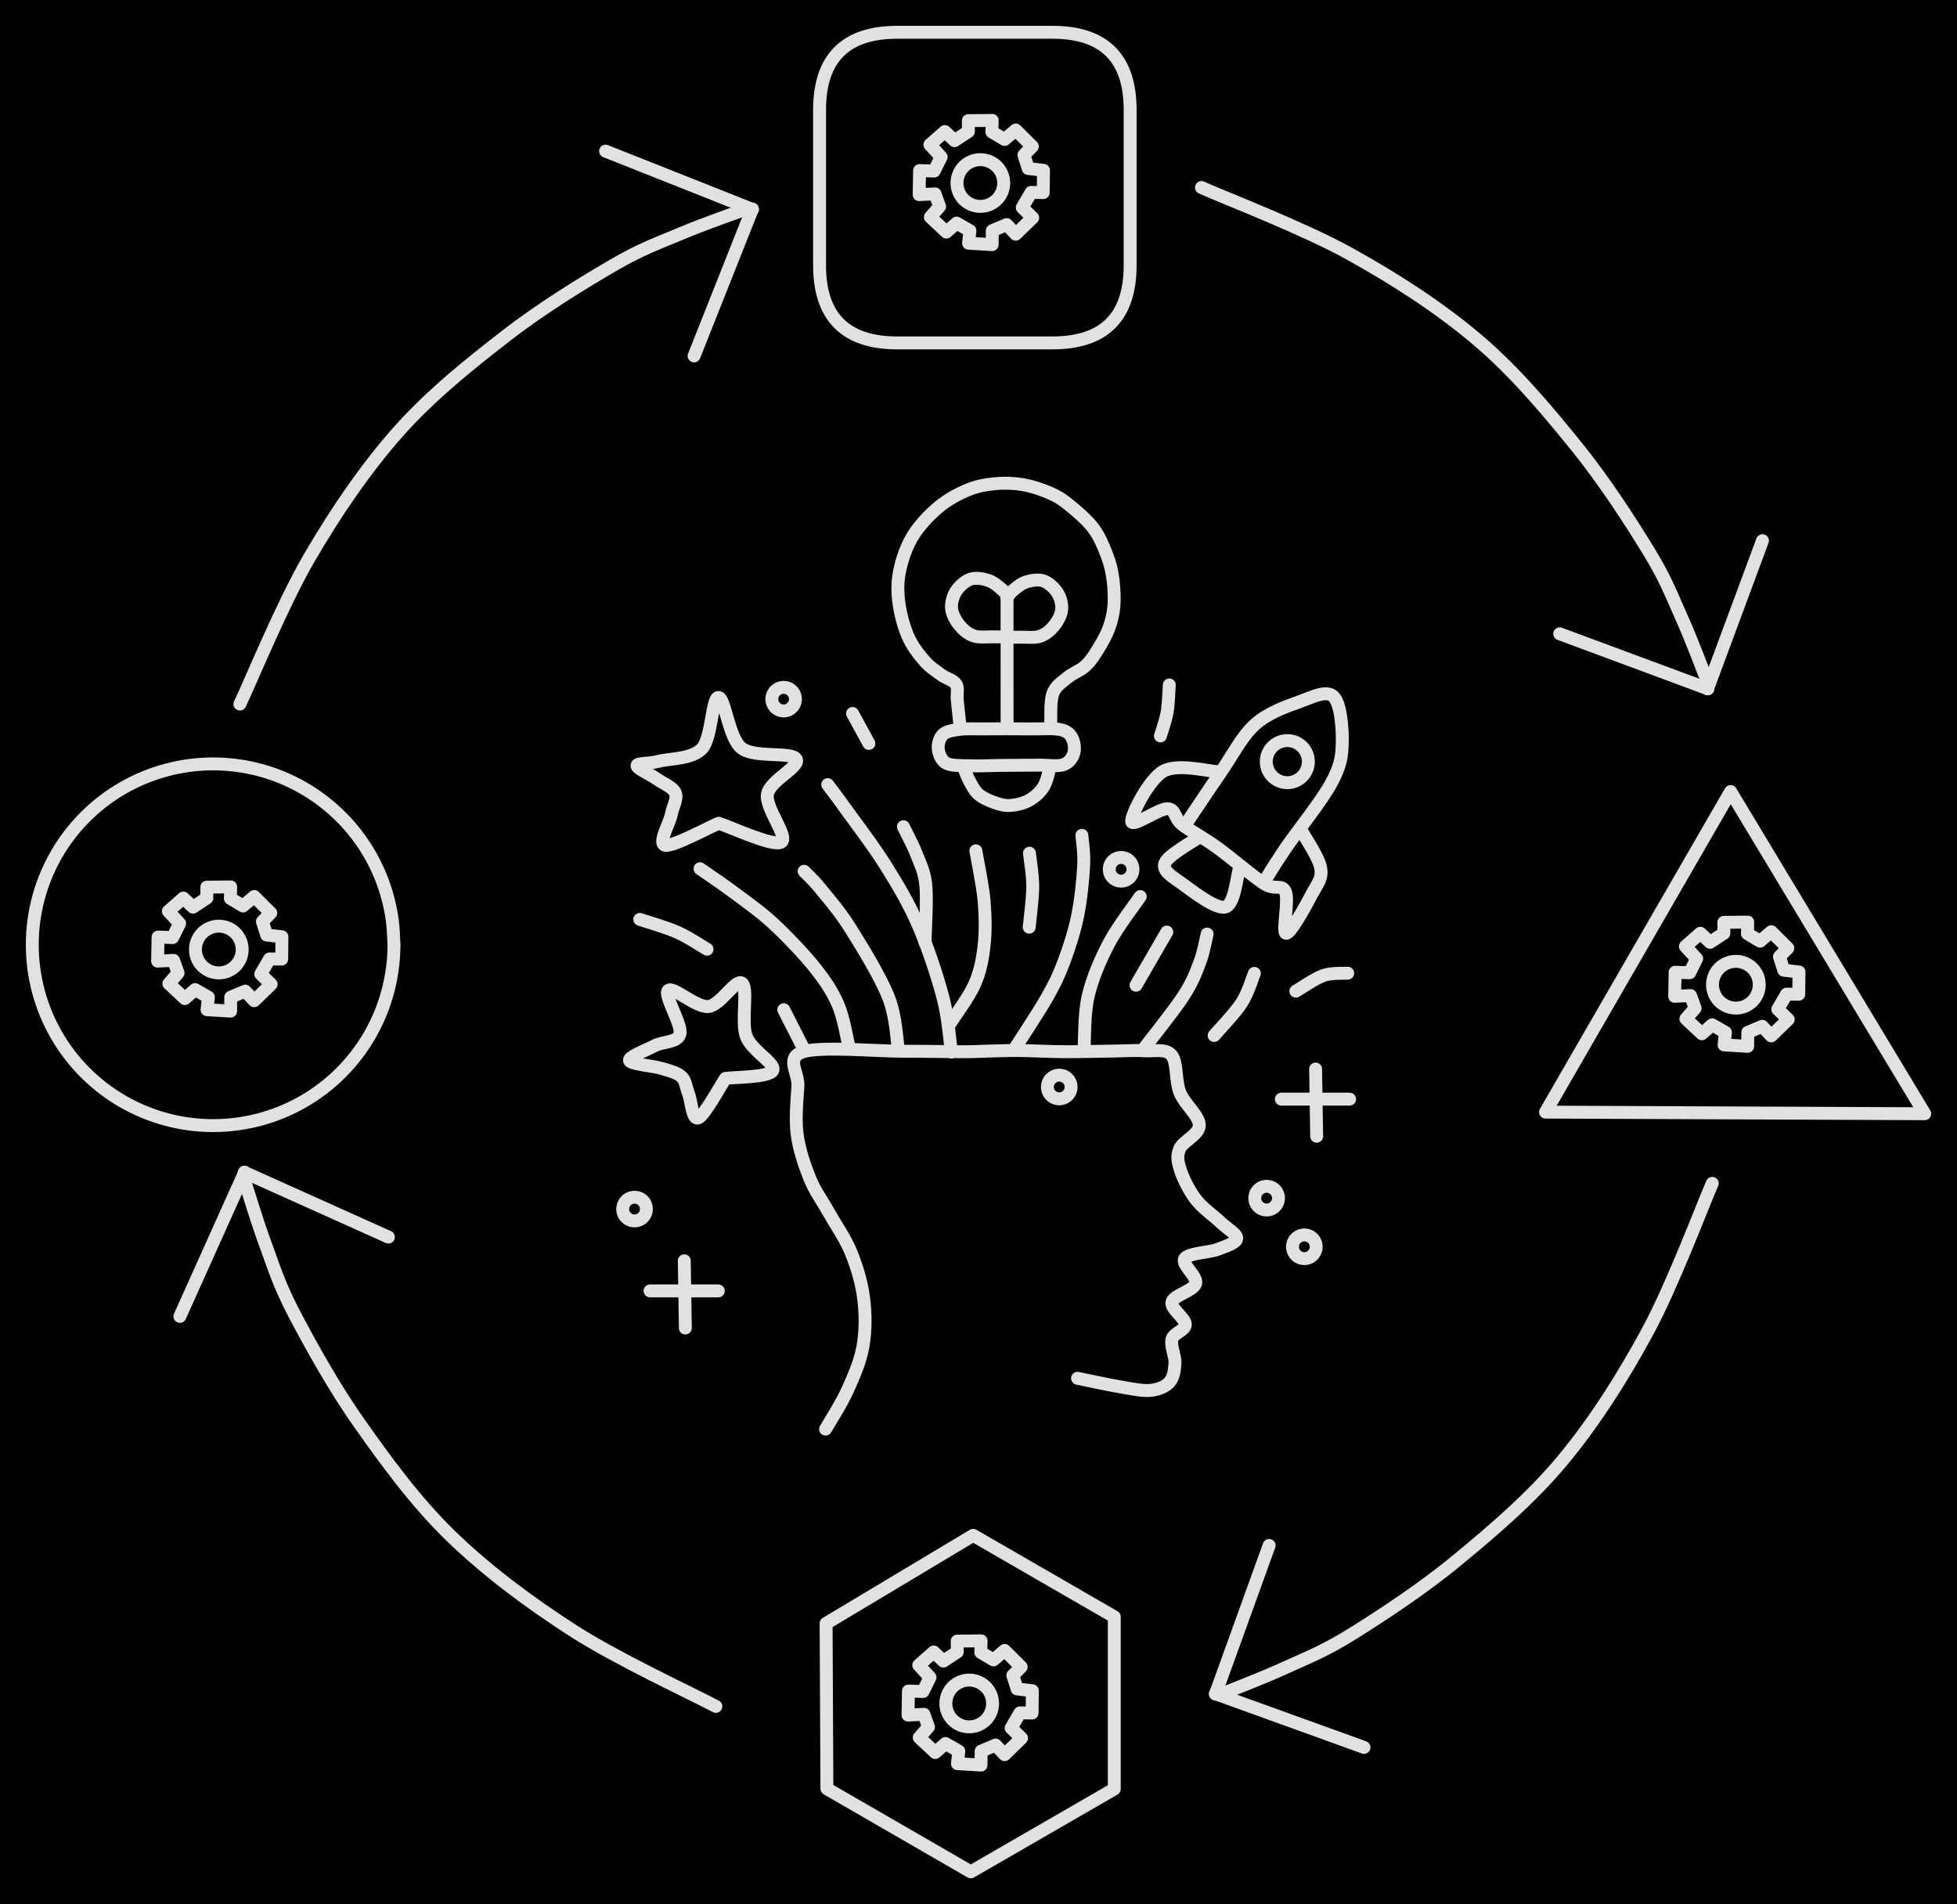 <svg version="1.1" xmlns="http://www.w3.org/2000/svg" viewBox="0 0 606.295 589.841" width="606.295" height="589.841" class="excalidraw-svg"><!-- svg-source:excalidraw --><defs><style class="style-fonts">
      </style></defs><rect x="0" y="0" width="606.295" height="589.841" fill="#000000"></rect><g stroke-linecap="round" transform="translate(253.909 10) rotate(0 48.11 48.11)"><path d="M24.06 0 C42.73 0, 61.4 0, 72.17 0 M24.06 0 C35.89 0, 47.72 0, 72.17 0 M72.17 0 C88.2 0, 96.22 8.02, 96.22 24.06 M72.17 0 C88.2 0, 96.22 8.02, 96.22 24.06 M96.22 24.06 C96.22 37.96, 96.22 51.86, 96.22 72.17 M96.22 24.06 C96.22 36.57, 96.22 49.09, 96.22 72.17 M96.22 72.17 C96.22 88.2, 88.2 96.22, 72.17 96.22 M96.22 72.17 C96.22 88.2, 88.2 96.22, 72.17 96.22 M72.17 96.22 C54.48 96.22, 36.8 96.22, 24.06 96.22 M72.17 96.22 C60.77 96.22, 49.38 96.22, 24.06 96.22 M24.06 96.22 C8.02 96.22, 0 88.2, 0 72.17 M24.06 96.22 C8.02 96.22, 0 88.2, 0 72.17 M0 72.17 C0 54.15, 0 36.14, 0 24.06 M0 72.17 C0 59.39, 0 46.61, 0 24.06 M0 24.06 C0 8.02, 8.02 0, 24.06 0 M0 24.06 C0 8.02, 8.02 0, 24.06 0" stroke="#E1E1E1" stroke-width="4" fill="none"></path></g><g stroke-linecap="round" transform="translate(10 236.631) rotate(0 56.026 56.026)"><path d="M112.05 56.03 C112.05 58.46, 111.89 60.92, 111.57 63.34 C111.25 65.76, 110.77 68.17, 110.14 70.53 C109.51 72.88, 108.72 75.21, 107.79 77.47 C106.85 79.72, 105.76 81.93, 104.55 84.04 C103.33 86.15, 101.96 88.2, 100.47 90.13 C98.99 92.07, 97.37 93.92, 95.64 95.64 C93.92 97.37, 92.07 98.99, 90.13 100.47 C88.2 101.96, 86.15 103.33, 84.04 104.55 C81.93 105.76, 79.72 106.85, 77.47 107.79 C75.21 108.72, 72.88 109.51, 70.53 110.14 C68.17 110.77, 65.76 111.25, 63.34 111.57 C60.92 111.89, 58.46 112.05, 56.03 112.05 C53.59 112.05, 51.13 111.89, 48.71 111.57 C46.3 111.25, 43.88 110.77, 41.53 110.14 C39.17 109.51, 36.84 108.72, 34.59 107.79 C32.33 106.85, 30.12 105.76, 28.01 104.55 C25.9 103.33, 23.85 101.96, 21.92 100.47 C19.99 98.99, 18.13 97.37, 16.41 95.64 C14.69 93.92, 13.06 92.07, 11.58 90.13 C10.09 88.2, 8.72 86.15, 7.51 84.04 C6.29 81.93, 5.2 79.72, 4.26 77.47 C3.33 75.21, 2.54 72.88, 1.91 70.53 C1.28 68.17, 0.8 65.76, 0.48 63.34 C0.16 60.92, 0 58.46, 0 56.03 C0 53.59, 0.16 51.13, 0.48 48.71 C0.8 46.3, 1.28 43.88, 1.91 41.53 C2.54 39.17, 3.33 36.84, 4.26 34.59 C5.2 32.33, 6.29 30.12, 7.51 28.01 C8.72 25.9, 10.09 23.85, 11.58 21.92 C13.06 19.99, 14.69 18.13, 16.41 16.41 C18.13 14.69, 19.99 13.06, 21.92 11.58 C23.85 10.09, 25.9 8.72, 28.01 7.51 C30.12 6.29, 32.33 5.2, 34.59 4.26 C36.84 3.33, 39.17 2.54, 41.53 1.91 C43.88 1.28, 46.3 0.8, 48.71 0.48 C51.13 0.16, 53.59 0, 56.03 0 C58.46 0, 60.92 0.16, 63.34 0.48 C65.76 0.8, 68.17 1.28, 70.53 1.91 C72.88 2.54, 75.21 3.33, 77.47 4.26 C79.72 5.2, 81.93 6.29, 84.04 7.51 C86.15 8.72, 88.2 10.09, 90.13 11.58 C92.07 13.06, 93.92 14.69, 95.64 16.41 C97.37 18.13, 98.99 19.99, 100.47 21.92 C101.96 23.85, 103.33 25.9, 104.55 28.01 C105.76 30.12, 106.85 32.33, 107.79 34.59 C108.72 36.84, 109.51 39.17, 110.14 41.53 C110.77 43.88, 111.25 46.3, 111.57 48.71 C111.89 51.13, 111.97 54.81, 112.05 56.03 C112.13 57.24, 112.13 54.81, 112.05 56.03" stroke="#E1E1E1" stroke-width="4" fill="none"></path></g><g stroke-linecap="round"><g transform="translate(301.503 475.605) rotate(0 -0.929 52.118)"><path d="M0 0 C16.86 9.73, 33.72 19.47, 43.71 25.24 M0 0 C15.22 8.79, 30.44 17.58, 43.71 25.24 M43.71 25.24 C43.71 38.79, 43.71 52.33, 43.71 78.57 M43.71 25.24 C43.71 37.39, 43.71 49.55, 43.71 78.57 M43.71 78.57 C26.87 88.3, 10.02 98.03, -0.74 104.24 M43.71 78.57 C27.48 87.94, 11.26 97.31, -0.74 104.24 M-0.74 104.24 C-17.71 94.43, -34.69 84.63, -45.32 78.49 M-0.74 104.24 C-12.68 97.34, -24.62 90.45, -45.32 78.49 M-45.32 78.49 C-45.42 59.39, -45.51 40.28, -45.57 27.28 M-45.32 78.49 C-45.39 65.67, -45.45 52.85, -45.57 27.28 M-45.57 27.28 C-29 17.36, -12.42 7.44, 0 0 M-45.57 27.28 C-34.94 20.92, -24.32 14.56, 0 0" stroke="#E1E1E1" stroke-width="4" fill="none"></path></g></g><mask></mask><g stroke-linecap="round"><g transform="translate(478.817 344.501) rotate(0 58.739 -49.406)"><path d="M0 0 C22.02 -38.15, 44.05 -76.3, 57.34 -99.31 M0 0 C12.81 -22.18, 25.61 -44.36, 57.34 -99.31 M57.34 -99.31 C73.22 -72.96, 89.1 -46.6, 117.48 0.5 M57.34 -99.31 C73.78 -72.03, 90.22 -44.74, 117.48 0.5 M117.48 0.5 C88.01 0.38, 58.55 0.25, 0 0 M117.48 0.5 C84.87 0.36, 52.26 0.22, 0 0" stroke="#E1E1E1" stroke-width="4" fill="none"></path></g></g><mask></mask><g stroke-linecap="round"><g transform="translate(74.323 218.102) rotate(0 78.658 -76.772)"><path d="M0 0 C3.57 -7.52, 13.22 -31.07, 21.39 -45.13 C29.57 -59.2, 38.85 -72.86, 49.08 -84.39 C59.31 -95.92, 71.67 -105.73, 82.76 -114.31 C93.86 -122.9, 106.61 -130.65, 115.63 -135.91 C124.64 -141.16, 129.89 -142.89, 136.84 -145.83 C143.79 -148.77, 153.9 -152.26, 157.32 -153.54 M0 0 C3.57 -7.52, 13.22 -31.07, 21.39 -45.13 C29.57 -59.2, 38.85 -72.86, 49.08 -84.39 C59.31 -95.92, 71.67 -105.73, 82.76 -114.31 C93.86 -122.9, 106.61 -130.65, 115.63 -135.91 C124.64 -141.16, 129.89 -142.89, 136.84 -145.83 C143.79 -148.77, 153.9 -152.26, 157.32 -153.54" stroke="#E1E1E1" stroke-width="4" fill="none"></path></g></g><mask></mask><g stroke-linecap="round"><g transform="translate(233.094 64.747) rotate(0 -9.029 22.755)"><path d="M0 0 C-6.38 16.07, -12.75 32.14, -18.06 45.51 M0 0 C-4.21 10.6, -8.41 21.2, -18.06 45.51 M-18.06 45.51 C-12.4 31.25, -6.74 16.98, 0 0 M-18.06 45.51 C-14.43 36.37, -10.81 27.23, 0 0" stroke="#E1E1E1" stroke-width="4" fill="none"></path></g></g><mask></mask><g stroke-linecap="round"><g transform="translate(219.392 33.091) rotate(90 -9.029 22.755)"><path d="M0 0 C-4.95 12.48, -9.9 24.95, -18.06 45.51 M0 0 C-5.61 14.14, -11.22 28.28, -18.06 45.51 M-18.06 45.51 C-14.16 35.69, -10.27 25.87, 0 0 M-18.06 45.51 C-12.39 31.24, -6.73 16.96, 0 0" stroke="#E1E1E1" stroke-width="4" fill="none"></path></g></g><mask></mask><g stroke-linecap="round"><g transform="translate(372.097 211.773) rotate(88.708 78.658 -76.772)"><path d="M0 0 C3.57 -7.52, 13.22 -31.07, 21.39 -45.13 C29.57 -59.2, 38.85 -72.86, 49.08 -84.39 C59.31 -95.92, 71.67 -105.73, 82.76 -114.31 C93.86 -122.9, 106.61 -130.65, 115.63 -135.91 C124.64 -141.16, 129.89 -142.89, 136.84 -145.83 C143.79 -148.77, 153.9 -152.26, 157.32 -153.54 M0 0 C3.57 -7.52, 13.22 -31.07, 21.39 -45.13 C29.57 -59.2, 38.85 -72.86, 49.08 -84.39 C59.31 -95.92, 71.67 -105.73, 82.76 -114.31 C93.86 -122.9, 106.61 -130.65, 115.63 -135.91 C124.64 -141.16, 129.89 -142.89, 136.84 -145.83 C143.79 -148.77, 153.9 -152.26, 157.32 -153.54" stroke="#E1E1E1" stroke-width="4" fill="none"></path></g></g><mask></mask><g stroke-linecap="round"><g transform="translate(515.201 182.099) rotate(88.708 -9.029 22.755)"><path d="M0 0 C-6.65 16.75, -13.29 33.51, -18.06 45.51 M0 0 C-5.74 14.46, -11.48 28.93, -18.06 45.51 M-18.06 45.51 C-13.8 34.78, -9.54 24.05, 0 0 M-18.06 45.51 C-11.53 29.05, -5 12.6, 0 0" stroke="#E1E1E1" stroke-width="4" fill="none"></path></g></g><mask></mask><g stroke-linecap="round"><g transform="translate(546.539 167.687) rotate(178.708 -9.029 22.755)"><path d="M0 0 C-4.59 11.56, -9.17 23.12, -18.06 45.51 M0 0 C-4.12 10.37, -8.23 20.74, -18.06 45.51 M-18.06 45.51 C-11.21 28.26, -4.37 11.01, 0 0 M-18.06 45.51 C-11.46 28.89, -4.87 12.28, 0 0" stroke="#E1E1E1" stroke-width="4" fill="none"></path></g></g><mask></mask><g stroke-linecap="round"><g transform="translate(375.589 522.521) rotate(178.216 78.658 -76.772)"><path d="M0 0 C3.57 -7.52, 13.22 -31.07, 21.39 -45.13 C29.57 -59.2, 38.85 -72.86, 49.08 -84.39 C59.31 -95.92, 71.67 -105.73, 82.76 -114.31 C93.86 -122.9, 106.61 -130.65, 115.63 -135.91 C124.64 -141.16, 129.89 -142.89, 136.84 -145.83 C143.79 -148.77, 153.9 -152.26, 157.32 -153.54 M0 0 C3.57 -7.52, 13.22 -31.07, 21.39 -45.13 C29.57 -59.2, 38.85 -72.86, 49.08 -84.39 C59.31 -95.92, 71.67 -105.73, 82.76 -114.31 C93.86 -122.9, 106.61 -130.65, 115.63 -135.91 C124.64 -141.16, 129.89 -142.89, 136.84 -145.83 C143.79 -148.77, 153.9 -152.26, 157.32 -153.54" stroke="#E1E1E1" stroke-width="4" fill="none"></path></g></g><mask></mask><g stroke-linecap="round"><g transform="translate(393.9 479.007) rotate(178.216 -9.029 22.755)"><path d="M0 0 C-5.22 13.15, -10.44 26.3, -18.06 45.51 M0 0 C-4.7 11.84, -9.4 23.68, -18.06 45.51 M-18.06 45.51 C-10.87 27.39, -3.67 9.26, 0 0 M-18.06 45.51 C-11.76 29.63, -5.46 13.76, 0 0" stroke="#E1E1E1" stroke-width="4" fill="none"></path></g></g><mask></mask><g stroke-linecap="round"><g transform="translate(408.581 510.221) rotate(268.216 -9.029 22.755)"><path d="M0 0 C-5.66 14.27, -11.32 28.53, -18.06 45.51 M0 0 C-3.63 9.14, -7.25 18.28, -18.06 45.51 M-18.06 45.51 C-13.32 33.58, -8.59 21.64, 0 0 M-18.06 45.51 C-13.81 34.82, -9.57 24.12, 0 0" stroke="#E1E1E1" stroke-width="4" fill="none"></path></g></g><mask></mask><g stroke-linecap="round"><g transform="translate(69.947 523.363) rotate(272.557 78.658 -76.772)"><path d="M0 0 C3.57 -7.52, 13.22 -31.07, 21.39 -45.13 C29.57 -59.2, 38.85 -72.86, 49.08 -84.39 C59.31 -95.92, 71.67 -105.73, 82.76 -114.31 C93.86 -122.9, 106.61 -130.65, 115.63 -135.91 C124.64 -141.16, 129.89 -142.89, 136.84 -145.83 C143.79 -148.77, 153.9 -152.26, 157.32 -153.54 M0 0 C3.57 -7.52, 13.22 -31.07, 21.39 -45.13 C29.57 -59.2, 38.85 -72.86, 49.08 -84.39 C59.31 -95.92, 71.67 -105.73, 82.76 -114.31 C93.86 -122.9, 106.61 -130.65, 115.63 -135.91 C124.64 -141.16, 129.89 -142.89, 136.84 -145.83 C143.79 -148.77, 153.9 -152.26, 157.32 -153.54" stroke="#E1E1E1" stroke-width="4" fill="none"></path></g></g><mask></mask><g stroke-linecap="round"><g transform="translate(107.03 350.42) rotate(272.557 -9.029 22.755)"><path d="M0 0 C-6.64 16.74, -13.29 33.49, -18.06 45.51 M0 0 C-4.04 10.17, -8.07 20.35, -18.06 45.51 M-18.06 45.51 C-11.35 28.59, -4.63 11.68, 0 0 M-18.06 45.51 C-12.51 31.53, -6.96 17.54, 0 0" stroke="#E1E1E1" stroke-width="4" fill="none"></path></g></g><mask></mask><g stroke-linecap="round"><g transform="translate(74.795 362.696) rotate(2.557 -9.029 22.755)"><path d="M0 0 C-4.26 10.73, -8.52 21.46, -18.06 45.51 M0 0 C-6.53 16.46, -13.06 32.91, -18.06 45.51 M-18.06 45.51 C-11.42 28.78, -4.78 12.05, 0 0 M-18.06 45.51 C-13.78 34.74, -9.51 23.96, 0 0" stroke="#E1E1E1" stroke-width="4" fill="none"></path></g></g><mask></mask><g stroke-linecap="round"><g transform="translate(249.086 325.1) rotate(0 -3.136 -6.162)"><path d="M0 0 C-1.05 -2.05, -5.23 -10.27, -6.27 -12.32 M0 0 C-1.05 -2.05, -5.23 -10.27, -6.27 -12.32" stroke="#E1E1E1" stroke-width="4" fill="none"></path></g></g><mask></mask><g stroke-linecap="round"><g transform="translate(263.018 324.199) rotate(0 -23.07 -27.544)"><path d="M0 0 C-0.57 -2.17, -1.62 -8.96, -3.4 -13.04 C-5.17 -17.13, -7.36 -20.4, -10.65 -24.53 C-13.95 -28.66, -19.07 -34.03, -23.14 -37.82 C-27.21 -41.62, -31.24 -44.42, -35.07 -47.3 C-38.9 -50.17, -44.29 -53.79, -46.14 -55.09 M0 0 C-0.57 -2.17, -1.62 -8.96, -3.4 -13.04 C-5.17 -17.13, -7.36 -20.4, -10.65 -24.53 C-13.95 -28.66, -19.07 -34.03, -23.14 -37.82 C-27.21 -41.62, -31.24 -44.42, -35.07 -47.3 C-38.9 -50.17, -44.29 -53.79, -46.14 -55.09" stroke="#E1E1E1" stroke-width="4" fill="none"></path></g></g><mask></mask><g stroke-linecap="round"><g transform="translate(278.325 325.097) rotate(0 -14.599 -27.602)"><path d="M0 0 C-0.51 -2.71, -0.62 -10.01, -3.08 -16.24 C-5.54 -22.47, -11.27 -31.8, -14.77 -37.38 C-18.28 -42.97, -21.69 -46.79, -24.1 -49.76 C-26.5 -52.73, -28.35 -54.3, -29.2 -55.2 M0 0 C-0.51 -2.71, -0.62 -10.01, -3.08 -16.24 C-5.54 -22.47, -11.27 -31.8, -14.77 -37.38 C-18.28 -42.97, -21.69 -46.79, -24.1 -49.76 C-26.5 -52.73, -28.35 -54.3, -29.2 -55.2" stroke="#E1E1E1" stroke-width="4" fill="none"></path></g></g><mask></mask><g stroke-linecap="round"><g transform="translate(294.74 325.895) rotate(0 -19.148 -41.418)"><path d="M0 0 C-0.43 -2.8, -0.86 -10.22, -2.57 -16.78 C-4.29 -23.35, -7.32 -32.53, -10.29 -39.38 C-13.26 -46.22, -16.59 -51.77, -20.4 -57.86 C-24.22 -63.95, -30.19 -71.76, -33.17 -75.92 C-36.15 -80.08, -37.44 -81.68, -38.3 -82.84 M0 0 C-0.43 -2.8, -0.86 -10.22, -2.57 -16.78 C-4.29 -23.35, -7.32 -32.53, -10.29 -39.38 C-13.26 -46.22, -16.59 -51.77, -20.4 -57.86 C-24.22 -63.95, -30.19 -71.76, -33.17 -75.92 C-36.15 -80.08, -37.44 -81.68, -38.3 -82.84" stroke="#E1E1E1" stroke-width="4" fill="none"></path></g></g><mask></mask><g stroke-linecap="round"><g transform="translate(286.586 291.982) rotate(0 -3.218 -17.943)"><path d="M0 0 C0.04 -2.93, 0.68 -13.04, 0.26 -17.55 C-0.16 -22.06, -1.37 -24.03, -2.53 -27.08 C-3.69 -30.14, -6 -34.42, -6.7 -35.89 M0 0 C0.04 -2.93, 0.68 -13.04, 0.26 -17.55 C-0.16 -22.06, -1.37 -24.03, -2.53 -27.08 C-3.69 -30.14, -6 -34.42, -6.7 -35.89" stroke="#E1E1E1" stroke-width="4" fill="none"></path></g></g><mask></mask><g stroke-linecap="round"><g transform="translate(294.285 317.103) rotate(0 5.295 -26.773)"><path d="M0 0 C1.28 -2.03, 5.89 -8.18, 7.66 -12.21 C9.42 -16.24, 10.1 -19.86, 10.59 -24.18 C11.08 -28.49, 11.01 -33.21, 10.59 -38.1 C10.16 -43, 8.46 -50.97, 8.04 -53.55 M0 0 C1.28 -2.03, 5.89 -8.18, 7.66 -12.21 C9.42 -16.24, 10.1 -19.86, 10.59 -24.18 C11.08 -28.49, 11.01 -33.21, 10.59 -38.1 C10.16 -43, 8.46 -50.97, 8.04 -53.55" stroke="#E1E1E1" stroke-width="4" fill="none"></path></g></g><mask></mask><g stroke-linecap="round"><g transform="translate(318.932 264.303) rotate(0 0.47 11.458)"><path d="M0 0 C0.17 1.74, 1.03 6.6, 1.02 10.42 C1 14.24, 0.11 20.83, -0.08 22.92 M0 0 C0.17 1.74, 1.03 6.6, 1.02 10.42 C1 14.24, 0.11 20.83, -0.08 22.92" stroke="#E1E1E1" stroke-width="4" fill="none"></path></g></g><mask></mask><g stroke-linecap="round"><g transform="translate(314.217 325.064) rotate(0 10.757 -33.143)"><path d="M0 0 C1.67 -2.64, 7.46 -11.33, 10.02 -15.83 C12.57 -20.32, 13.72 -22.71, 15.33 -26.96 C16.93 -31.21, 18.61 -36.32, 19.64 -41.32 C20.67 -46.32, 21.3 -52.8, 21.51 -56.96 C21.73 -61.12, 21.05 -64.73, 20.96 -66.29 M0 0 C1.67 -2.64, 7.46 -11.33, 10.02 -15.83 C12.57 -20.32, 13.72 -22.71, 15.33 -26.96 C16.93 -31.21, 18.61 -36.32, 19.64 -41.32 C20.67 -46.32, 21.3 -52.8, 21.51 -56.96 C21.73 -61.12, 21.05 -64.73, 20.96 -66.29" stroke="#E1E1E1" stroke-width="4" fill="none"></path></g></g><mask></mask><g stroke-linecap="round"><g transform="translate(335.843 325.197) rotate(0 8.706 -23.736)"><path d="M0 0 C0.21 -2.77, -0.01 -11.12, 1.28 -16.61 C2.56 -22.11, 5 -27.8, 7.69 -32.95 C10.38 -38.09, 15.79 -45.05, 17.41 -47.47 M0 0 C0.21 -2.77, -0.01 -11.12, 1.28 -16.61 C2.56 -22.11, 5 -27.8, 7.69 -32.95 C10.38 -38.09, 15.79 -45.05, 17.41 -47.47" stroke="#E1E1E1" stroke-width="4" fill="none"></path></g></g><mask></mask><g stroke-linecap="round"><g transform="translate(351.946 305.194) rotate(0 4.766 -8.229)"><path d="M0 0 C1.59 -2.74, 7.94 -13.71, 9.53 -16.46 M0 0 C1.59 -2.74, 7.94 -13.71, 9.53 -16.46" stroke="#E1E1E1" stroke-width="4" fill="none"></path></g></g><mask></mask><g stroke-linecap="round"><g transform="translate(354.265 324.97) rotate(0 9.854 -17.817)"><path d="M0 0 C2.06 -2.73, 9.43 -11.88, 12.34 -16.36 C15.25 -20.84, 16.23 -23.69, 17.46 -26.9 C18.69 -30.11, 19.33 -34.18, 19.71 -35.63 M0 0 C2.06 -2.73, 9.43 -11.88, 12.34 -16.36 C15.25 -20.84, 16.23 -23.69, 17.46 -26.9 C18.69 -30.11, 19.33 -34.18, 19.71 -35.63" stroke="#E1E1E1" stroke-width="4" fill="none"></path></g></g><mask></mask><g stroke-linecap="round"><g transform="translate(376.151 320.764) rotate(0 6.229 -9.62)"><path d="M0 0 C1.41 -1.67, 6.4 -6.82, 8.47 -10.02 C10.55 -13.23, 11.79 -17.7, 12.46 -19.24 M0 0 C1.41 -1.67, 6.4 -6.82, 8.47 -10.02 C10.55 -13.23, 11.79 -17.7, 12.46 -19.24" stroke="#E1E1E1" stroke-width="4" fill="none"></path></g></g><mask></mask><g stroke-linecap="round"><g transform="translate(401.471 307.035) rotate(0 8.024 -2.783)"><path d="M0 0 C1.43 -0.81, 5.88 -3.93, 8.55 -4.86 C11.23 -5.78, 14.8 -5.45, 16.05 -5.57 M0 0 C1.43 -0.81, 5.88 -3.93, 8.55 -4.86 C11.23 -5.78, 14.8 -5.45, 16.05 -5.57" stroke="#E1E1E1" stroke-width="4" fill="none"></path></g></g><mask></mask><g stroke-linecap="round"><g transform="translate(219.041 294.041) rotate(0 -10.416 -4.622)"><path d="M0 0 C-1.54 -0.88, -5.77 -3.74, -9.25 -5.28 C-12.72 -6.82, -18.9 -8.58, -20.83 -9.24 M0 0 C-1.54 -0.88, -5.77 -3.74, -9.25 -5.28 C-12.72 -6.82, -18.9 -8.58, -20.83 -9.24" stroke="#E1E1E1" stroke-width="4" fill="none"></path></g></g><mask></mask><g stroke-linecap="round"><g transform="translate(222.661 255.022) rotate(0 -0.649 -16.069)"><path d="M0 0 C-2.76 1.14, -14.1 7.28, -16.55 6.83 C-19 6.38, -15.2 -0.02, -14.68 -2.72 C-14.16 -5.42, -12.68 -7.54, -13.44 -9.39 C-14.21 -11.23, -17.3 -12.37, -19.28 -13.79 C-21.26 -15.2, -25.42 -16.96, -25.31 -17.86 C-25.2 -18.76, -21.97 -18.32, -18.62 -19.19 C-15.26 -20.07, -8.28 -19.82, -5.19 -23.11 C-2.1 -26.41, -2.11 -38.94, -0.08 -38.97 C1.96 -39, 3.03 -26.48, 7.04 -23.3 C11.06 -20.11, 22.67 -22.25, 24.01 -19.87 C25.36 -17.49, 15.88 -13.31, 15.1 -9.02 C14.32 -4.74, 21.86 4.34, 19.34 5.85 C16.83 7.35, 3.22 0.97, 0 0 M0 0 C-2.76 1.14, -14.1 7.28, -16.55 6.83 C-19 6.38, -15.2 -0.02, -14.68 -2.72 C-14.16 -5.42, -12.68 -7.54, -13.44 -9.39 C-14.21 -11.23, -17.3 -12.37, -19.28 -13.79 C-21.26 -15.2, -25.42 -16.96, -25.31 -17.86 C-25.2 -18.76, -21.97 -18.32, -18.62 -19.19 C-15.26 -20.07, -8.28 -19.82, -5.19 -23.11 C-2.1 -26.41, -2.11 -38.94, -0.08 -38.97 C1.96 -39, 3.03 -26.48, 7.04 -23.3 C11.06 -20.11, 22.67 -22.25, 24.01 -19.87 C25.36 -17.49, 15.88 -13.31, 15.1 -9.02 C14.32 -4.74, 21.86 4.34, 19.34 5.85 C16.83 7.35, 3.22 0.97, 0 0" stroke="#E1E1E1" stroke-width="4" fill="none"></path></g></g><mask></mask><g stroke-linecap="round"><g transform="translate(217.649 336.631) rotate(327.038 -0.791 -13.299)"><path d="M0 0 C-2.29 0.95, -11.69 6.08, -13.72 5.7 C-15.75 5.32, -12.6 -0.02, -12.17 -2.27 C-11.74 -4.53, -10.7 -6, -11.14 -7.83 C-11.59 -9.66, -13.03 -11.11, -14.83 -13.27 C-16.63 -15.44, -22.25 -19.63, -21.94 -20.82 C-21.62 -22.01, -15.87 -20.69, -12.93 -20.43 C-9.99 -20.18, -6.44 -17.27, -4.3 -19.28 C-2.15 -21.3, -2.06 -32.13, -0.06 -32.51 C1.93 -32.89, 4.26 -23.34, 7.66 -21.57 C11.07 -19.81, 19.55 -24.28, 20.36 -21.94 C21.16 -19.6, 13.64 -12.17, 12.51 -7.53 C11.39 -2.88, 15.7 4.66, 13.62 5.91 C11.53 7.17, 2.27 0.99, 0 0 M0 0 C-2.29 0.95, -11.69 6.08, -13.72 5.7 C-15.75 5.32, -12.6 -0.02, -12.17 -2.27 C-11.74 -4.53, -10.7 -6, -11.14 -7.83 C-11.59 -9.66, -13.03 -11.11, -14.83 -13.27 C-16.63 -15.44, -22.25 -19.63, -21.94 -20.82 C-21.62 -22.01, -15.87 -20.69, -12.93 -20.43 C-9.99 -20.18, -6.44 -17.27, -4.3 -19.28 C-2.15 -21.3, -2.06 -32.13, -0.06 -32.51 C1.93 -32.89, 4.26 -23.34, 7.66 -21.57 C11.07 -19.81, 19.55 -24.28, 20.36 -21.94 C21.16 -19.6, 13.64 -12.17, 12.51 -7.53 C11.39 -2.88, 15.7 4.66, 13.62 5.91 C11.53 7.17, 2.27 0.99, 0 0" stroke="#E1E1E1" stroke-width="4" fill="none"></path></g></g><mask></mask><g stroke-linecap="round"><g transform="translate(269.187 230.297) rotate(0 -2.531 -4.638)"><path d="M0 0 C-0.84 -1.55, -4.22 -7.73, -5.06 -9.28 M0 0 C-0.84 -1.55, -4.22 -7.73, -5.06 -9.28" stroke="#E1E1E1" stroke-width="4" fill="none"></path></g></g><mask></mask><g stroke-linecap="round" transform="translate(239.118 212.915) rotate(0 3.659 3.659)"><path d="M7.32 3.66 C7.32 3.87, 7.3 4.09, 7.26 4.29 C7.23 4.5, 7.17 4.71, 7.1 4.91 C7.03 5.11, 6.93 5.31, 6.83 5.49 C6.72 5.67, 6.6 5.85, 6.46 6.01 C6.33 6.17, 6.17 6.33, 6.01 6.46 C5.85 6.6, 5.67 6.72, 5.49 6.83 C5.31 6.93, 5.11 7.03, 4.91 7.1 C4.71 7.17, 4.5 7.23, 4.29 7.26 C4.09 7.3, 3.87 7.32, 3.66 7.32 C3.45 7.32, 3.23 7.3, 3.02 7.26 C2.82 7.23, 2.61 7.17, 2.41 7.1 C2.21 7.03, 2.01 6.93, 1.83 6.83 C1.65 6.72, 1.47 6.6, 1.31 6.46 C1.14 6.33, 0.99 6.17, 0.86 6.01 C0.72 5.85, 0.6 5.67, 0.49 5.49 C0.38 5.31, 0.29 5.11, 0.22 4.91 C0.15 4.71, 0.09 4.5, 0.06 4.29 C0.02 4.09, 0 3.87, 0 3.66 C0 3.45, 0.02 3.23, 0.06 3.02 C0.09 2.82, 0.15 2.61, 0.22 2.41 C0.29 2.21, 0.38 2.01, 0.49 1.83 C0.6 1.65, 0.72 1.47, 0.86 1.31 C0.99 1.14, 1.14 0.99, 1.31 0.86 C1.47 0.72, 1.65 0.6, 1.83 0.49 C2.01 0.38, 2.21 0.29, 2.41 0.22 C2.61 0.15, 2.82 0.09, 3.02 0.06 C3.23 0.02, 3.45 0, 3.66 0 C3.87 0, 4.09 0.02, 4.29 0.06 C4.5 0.09, 4.71 0.15, 4.91 0.22 C5.11 0.29, 5.31 0.38, 5.49 0.49 C5.67 0.6, 5.85 0.72, 6.01 0.86 C6.17 0.99, 6.33 1.14, 6.46 1.31 C6.6 1.47, 6.72 1.65, 6.83 1.83 C6.93 2.01, 7.03 2.21, 7.1 2.41 C7.17 2.61, 7.23 2.82, 7.26 3.02 C7.3 3.23, 7.31 3.55, 7.32 3.66 C7.33 3.76, 7.33 3.55, 7.32 3.66" stroke="#E1E1E1" stroke-width="4" fill="none"></path></g><g stroke-linecap="round" transform="translate(343.654 265.608) rotate(0 3.677 3.677)"><path d="M7.35 3.68 C7.35 3.89, 7.34 4.11, 7.3 4.32 C7.26 4.53, 7.21 4.73, 7.13 4.93 C7.06 5.13, 6.97 5.33, 6.86 5.52 C6.76 5.7, 6.63 5.88, 6.49 6.04 C6.36 6.2, 6.2 6.36, 6.04 6.49 C5.88 6.63, 5.7 6.76, 5.52 6.86 C5.33 6.97, 5.13 7.06, 4.93 7.13 C4.73 7.21, 4.53 7.26, 4.32 7.3 C4.11 7.34, 3.89 7.35, 3.68 7.35 C3.46 7.35, 3.25 7.34, 3.04 7.3 C2.83 7.26, 2.62 7.21, 2.42 7.13 C2.22 7.06, 2.02 6.97, 1.84 6.86 C1.65 6.76, 1.48 6.63, 1.31 6.49 C1.15 6.36, 1 6.2, 0.86 6.04 C0.72 5.88, 0.6 5.7, 0.49 5.52 C0.39 5.33, 0.29 5.13, 0.22 4.93 C0.15 4.73, 0.09 4.53, 0.06 4.32 C0.02 4.11, 0 3.89, 0 3.68 C0 3.46, 0.02 3.25, 0.06 3.04 C0.09 2.83, 0.15 2.62, 0.22 2.42 C0.29 2.22, 0.39 2.02, 0.49 1.84 C0.6 1.65, 0.72 1.48, 0.86 1.31 C1 1.15, 1.15 1, 1.31 0.86 C1.48 0.72, 1.65 0.6, 1.84 0.49 C2.02 0.39, 2.22 0.29, 2.42 0.22 C2.62 0.15, 2.83 0.09, 3.04 0.06 C3.25 0.02, 3.46 0, 3.68 0 C3.89 0, 4.11 0.02, 4.32 0.06 C4.53 0.09, 4.73 0.15, 4.93 0.22 C5.13 0.29, 5.33 0.39, 5.52 0.49 C5.7 0.6, 5.88 0.72, 6.04 0.86 C6.2 1, 6.36 1.15, 6.49 1.31 C6.63 1.48, 6.76 1.65, 6.86 1.84 C6.97 2.02, 7.06 2.22, 7.13 2.42 C7.21 2.62, 7.26 2.83, 7.3 3.04 C7.34 3.25, 7.34 3.57, 7.35 3.68 C7.36 3.78, 7.36 3.57, 7.35 3.68" stroke="#E1E1E1" stroke-width="4" fill="none"></path></g><g stroke-linecap="round"><g transform="translate(362.257 212.177) rotate(0 -1.374 7.899)"><path d="M0 0 C-0.11 1.41, -0.21 5.82, -0.67 8.45 C-1.13 11.08, -2.4 14.57, -2.75 15.8 M0 0 C-0.11 1.41, -0.21 5.82, -0.67 8.45 C-1.13 11.08, -2.4 14.57, -2.75 15.8" stroke="#E1E1E1" stroke-width="4" fill="none"></path></g></g><mask></mask><g stroke-linecap="round"><g transform="translate(366.967 255.903) rotate(0 24.441 -11.283)"><path d="M0 0 C1.87 -2.77, 7.57 -11.38, 11.2 -16.62 C14.83 -21.86, 17.75 -27.79, 21.79 -31.43 C25.83 -35.07, 31.37 -36.99, 35.42 -38.45 C39.48 -39.91, 43.88 -42.25, 46.13 -40.17 C48.37 -38.09, 48.99 -30.44, 48.88 -25.97 C48.78 -21.49, 48.42 -18.79, 45.48 -13.31 C42.55 -7.83, 34.79 1.77, 31.28 6.92 C27.78 12.07, 25.59 15.82, 24.45 17.61 M0 0 C1.87 -2.77, 7.57 -11.38, 11.2 -16.62 C14.83 -21.86, 17.75 -27.79, 21.79 -31.43 C25.83 -35.07, 31.37 -36.99, 35.42 -38.45 C39.48 -39.91, 43.88 -42.25, 46.13 -40.17 C48.37 -38.09, 48.99 -30.44, 48.88 -25.97 C48.78 -21.49, 48.42 -18.79, 45.48 -13.31 C42.55 -7.83, 34.79 1.77, 31.28 6.92 C27.78 12.07, 25.59 15.82, 24.45 17.61" stroke="#E1E1E1" stroke-width="4" fill="none"></path></g></g><mask></mask><g stroke-linecap="round"><g transform="translate(403.045 257.066) rotate(0 -23.165 6.949)"><path d="M0 0 C1.02 1.97, 5.57 8.5, 6.12 11.84 C6.68 15.17, 5.12 16.65, 3.33 20.02 C1.55 23.39, -3.23 32.19, -4.59 32.05 C-5.94 31.91, -3.65 21.75, -4.8 19.18 C-5.95 16.6, -7.94 18.91, -11.47 16.61 C-15.01 14.32, -21.81 8.47, -26.04 5.42 C-30.26 2.37, -34.28 0.33, -36.82 -1.66 C-39.37 -3.65, -38.71 -6.38, -41.32 -6.54 C-43.92 -6.69, -52.23 -0.67, -52.45 -2.61 C-52.67 -4.55, -47.16 -15.59, -42.66 -18.15 C-38.16 -20.72, -28.34 -18.03, -25.47 -18 M0 0 C1.02 1.97, 5.57 8.5, 6.12 11.84 C6.68 15.17, 5.12 16.65, 3.33 20.02 C1.55 23.39, -3.23 32.19, -4.59 32.05 C-5.94 31.91, -3.65 21.75, -4.8 19.18 C-5.95 16.6, -7.94 18.91, -11.47 16.61 C-15.01 14.32, -21.81 8.47, -26.04 5.42 C-30.26 2.37, -34.28 0.33, -36.82 -1.66 C-39.37 -3.65, -38.71 -6.38, -41.32 -6.54 C-43.92 -6.69, -52.23 -0.67, -52.45 -2.61 C-52.67 -4.55, -47.16 -15.59, -42.66 -18.15 C-38.16 -20.72, -28.34 -18.03, -25.47 -18" stroke="#E1E1E1" stroke-width="4" fill="none"></path></g></g><mask></mask><g stroke-linecap="round"><g transform="translate(371.732 259.13) rotate(0 0.684 10.92)"><path d="M0 0 C-1.81 1.38, -9.94 5.81, -10.84 8.25 C-11.74 10.7, -8.53 12.4, -5.41 14.67 C-2.29 16.93, 4.94 22.6, 7.88 21.84 C10.81 21.08, 11.49 12.05, 12.21 10.09 M0 0 C-1.81 1.38, -9.94 5.81, -10.84 8.25 C-11.74 10.7, -8.53 12.4, -5.41 14.67 C-2.29 16.93, 4.94 22.6, 7.88 21.84 C10.81 21.08, 11.49 12.05, 12.21 10.09" stroke="#E1E1E1" stroke-width="4" fill="none"></path></g></g><mask></mask><g stroke-linecap="round" transform="translate(392.303 229.414) rotate(0 6.518 6.518)"><path d="M13.04 6.52 C13.04 6.9, 13 7.28, 12.94 7.65 C12.87 8.02, 12.77 8.39, 12.64 8.75 C12.51 9.1, 12.35 9.45, 12.16 9.78 C11.97 10.1, 11.75 10.42, 11.51 10.71 C11.27 11, 11 11.27, 10.71 11.51 C10.42 11.75, 10.1 11.97, 9.78 12.16 C9.45 12.35, 9.1 12.51, 8.75 12.64 C8.39 12.77, 8.02 12.87, 7.65 12.94 C7.28 13, 6.9 13.04, 6.52 13.04 C6.14 13.04, 5.76 13, 5.39 12.94 C5.01 12.87, 4.64 12.77, 4.29 12.64 C3.93 12.51, 3.59 12.35, 3.26 12.16 C2.93 11.97, 2.62 11.75, 2.33 11.51 C2.04 11.27, 1.77 11, 1.53 10.71 C1.28 10.42, 1.06 10.1, 0.87 9.78 C0.68 9.45, 0.52 9.1, 0.39 8.75 C0.26 8.39, 0.16 8.02, 0.1 7.65 C0.03 7.28, 0 6.9, 0 6.52 C0 6.14, 0.03 5.76, 0.1 5.39 C0.16 5.01, 0.26 4.64, 0.39 4.29 C0.52 3.93, 0.68 3.59, 0.87 3.26 C1.06 2.93, 1.28 2.62, 1.53 2.33 C1.77 2.04, 2.04 1.77, 2.33 1.53 C2.62 1.28, 2.93 1.06, 3.26 0.87 C3.59 0.68, 3.93 0.52, 4.29 0.39 C4.64 0.26, 5.01 0.16, 5.39 0.1 C5.76 0.03, 6.14 0, 6.52 0 C6.9 0, 7.28 0.03, 7.65 0.1 C8.02 0.16, 8.39 0.26, 8.75 0.39 C9.1 0.52, 9.45 0.68, 9.78 0.87 C10.1 1.06, 10.42 1.28, 10.71 1.53 C11 1.77, 11.27 2.04, 11.51 2.33 C11.75 2.62, 11.97 2.93, 12.16 3.26 C12.35 3.59, 12.51 3.93, 12.64 4.29 C12.77 4.64, 12.87 5.01, 12.94 5.39 C13 5.76, 13.02 6.33, 13.04 6.52 C13.05 6.71, 13.05 6.33, 13.04 6.52" stroke="#E1E1E1" stroke-width="4" fill="none"></path></g><g stroke-linecap="round"><g transform="translate(407.586 331.156) rotate(0 0.167 10.412)"><path d="M0 0 C0.06 3.47, 0.28 17.35, 0.33 20.82 M0 0 C0.06 3.47, 0.28 17.35, 0.33 20.82" stroke="#E1E1E1" stroke-width="4" fill="none"></path></g></g><mask></mask><g stroke-linecap="round"><g transform="translate(418.117 340.479) rotate(0 -10.571 0)"><path d="M0 0 C-3.52 0, -17.62 0, -21.14 0 M0 0 C-3.52 0, -17.62 0, -21.14 0" stroke="#E1E1E1" stroke-width="4" fill="none"></path></g></g><mask></mask><g stroke-linecap="round"><g transform="translate(211.998 390.56) rotate(0 0.167 10.412)"><path d="M0 0 C0.06 3.47, 0.28 17.35, 0.33 20.82 M0 0 C0.06 3.47, 0.28 17.35, 0.33 20.82" stroke="#E1E1E1" stroke-width="4" fill="none"></path></g></g><mask></mask><g stroke-linecap="round"><g transform="translate(222.528 399.882) rotate(0 -10.571 0)"><path d="M0 0 C-3.52 0, -17.62 0, -21.14 0 M0 0 C-3.52 0, -17.62 0, -21.14 0" stroke="#E1E1E1" stroke-width="4" fill="none"></path></g></g><mask></mask><g stroke-linecap="round" transform="translate(324.486 333.043) rotate(0 3.677 3.677)"><path d="M7.35 3.68 C7.35 3.89, 7.34 4.11, 7.3 4.32 C7.26 4.53, 7.21 4.73, 7.13 4.93 C7.06 5.13, 6.97 5.33, 6.86 5.52 C6.76 5.7, 6.63 5.88, 6.49 6.04 C6.36 6.2, 6.2 6.36, 6.04 6.49 C5.88 6.63, 5.7 6.76, 5.52 6.86 C5.33 6.97, 5.13 7.06, 4.93 7.13 C4.73 7.21, 4.53 7.26, 4.32 7.3 C4.11 7.34, 3.89 7.35, 3.68 7.35 C3.46 7.35, 3.25 7.34, 3.04 7.3 C2.83 7.26, 2.62 7.21, 2.42 7.13 C2.22 7.06, 2.02 6.97, 1.84 6.86 C1.65 6.76, 1.48 6.63, 1.31 6.49 C1.15 6.36, 1 6.2, 0.86 6.04 C0.72 5.88, 0.6 5.7, 0.49 5.52 C0.39 5.33, 0.29 5.13, 0.22 4.93 C0.15 4.73, 0.09 4.53, 0.06 4.32 C0.02 4.11, 0 3.89, 0 3.68 C0 3.46, 0.02 3.25, 0.06 3.04 C0.09 2.83, 0.15 2.62, 0.22 2.42 C0.29 2.22, 0.39 2.02, 0.49 1.84 C0.6 1.65, 0.72 1.48, 0.86 1.31 C1 1.15, 1.15 1, 1.31 0.86 C1.48 0.72, 1.65 0.6, 1.84 0.49 C2.02 0.39, 2.22 0.29, 2.42 0.22 C2.62 0.15, 2.83 0.09, 3.04 0.06 C3.25 0.02, 3.46 0, 3.68 0 C3.89 0, 4.11 0.02, 4.32 0.06 C4.53 0.09, 4.73 0.15, 4.93 0.22 C5.13 0.29, 5.33 0.39, 5.52 0.49 C5.7 0.6, 5.88 0.72, 6.04 0.86 C6.2 1, 6.36 1.15, 6.49 1.31 C6.63 1.48, 6.76 1.65, 6.86 1.84 C6.97 2.02, 7.06 2.22, 7.13 2.42 C7.21 2.62, 7.26 2.83, 7.3 3.04 C7.34 3.25, 7.34 3.57, 7.35 3.68 C7.36 3.78, 7.36 3.57, 7.35 3.68" stroke="#E1E1E1" stroke-width="4" fill="none"></path></g><g stroke-linecap="round" transform="translate(388.737 367.475) rotate(0 3.677 3.677)"><path d="M7.35 3.68 C7.35 3.89, 7.34 4.11, 7.3 4.32 C7.26 4.53, 7.21 4.73, 7.13 4.93 C7.06 5.13, 6.97 5.33, 6.86 5.52 C6.76 5.7, 6.63 5.88, 6.49 6.04 C6.36 6.2, 6.2 6.36, 6.04 6.49 C5.88 6.63, 5.7 6.76, 5.52 6.86 C5.33 6.97, 5.13 7.06, 4.93 7.13 C4.73 7.21, 4.53 7.26, 4.32 7.3 C4.11 7.34, 3.89 7.35, 3.68 7.35 C3.46 7.35, 3.25 7.34, 3.04 7.3 C2.83 7.26, 2.62 7.21, 2.42 7.13 C2.22 7.06, 2.02 6.97, 1.84 6.86 C1.65 6.76, 1.48 6.63, 1.31 6.49 C1.15 6.36, 1 6.2, 0.86 6.04 C0.72 5.88, 0.6 5.7, 0.49 5.52 C0.39 5.33, 0.29 5.13, 0.22 4.93 C0.15 4.73, 0.09 4.53, 0.06 4.32 C0.02 4.11, 0 3.89, 0 3.68 C0 3.46, 0.02 3.25, 0.06 3.04 C0.09 2.83, 0.15 2.62, 0.22 2.42 C0.29 2.22, 0.39 2.02, 0.49 1.84 C0.6 1.65, 0.72 1.48, 0.86 1.31 C1 1.15, 1.15 1, 1.31 0.86 C1.48 0.72, 1.65 0.6, 1.84 0.49 C2.02 0.39, 2.22 0.29, 2.42 0.22 C2.62 0.15, 2.83 0.09, 3.04 0.06 C3.25 0.02, 3.46 0, 3.68 0 C3.89 0, 4.11 0.02, 4.32 0.06 C4.53 0.09, 4.73 0.15, 4.93 0.22 C5.13 0.29, 5.33 0.39, 5.52 0.49 C5.7 0.6, 5.88 0.72, 6.04 0.86 C6.2 1, 6.36 1.15, 6.49 1.31 C6.63 1.48, 6.76 1.65, 6.86 1.84 C6.97 2.02, 7.06 2.22, 7.13 2.42 C7.21 2.62, 7.26 2.83, 7.3 3.04 C7.34 3.25, 7.34 3.57, 7.35 3.68 C7.36 3.78, 7.36 3.57, 7.35 3.68" stroke="#E1E1E1" stroke-width="4" fill="none"></path></g><g stroke-linecap="round" transform="translate(400.419 382.538) rotate(0 3.677 3.677)"><path d="M7.35 3.68 C7.35 3.89, 7.34 4.11, 7.3 4.32 C7.26 4.53, 7.21 4.73, 7.13 4.93 C7.06 5.13, 6.97 5.33, 6.86 5.52 C6.76 5.7, 6.63 5.88, 6.49 6.04 C6.36 6.2, 6.2 6.36, 6.04 6.49 C5.88 6.63, 5.7 6.76, 5.52 6.86 C5.33 6.97, 5.13 7.06, 4.93 7.13 C4.73 7.21, 4.53 7.26, 4.32 7.3 C4.11 7.34, 3.89 7.35, 3.68 7.35 C3.46 7.35, 3.25 7.34, 3.04 7.3 C2.83 7.26, 2.62 7.21, 2.42 7.13 C2.22 7.06, 2.02 6.97, 1.84 6.86 C1.65 6.76, 1.48 6.63, 1.31 6.49 C1.15 6.36, 1 6.2, 0.86 6.04 C0.72 5.88, 0.6 5.7, 0.49 5.52 C0.39 5.33, 0.29 5.13, 0.22 4.93 C0.15 4.73, 0.09 4.53, 0.06 4.32 C0.02 4.11, 0 3.89, 0 3.68 C0 3.46, 0.02 3.25, 0.06 3.04 C0.09 2.83, 0.15 2.62, 0.22 2.42 C0.29 2.22, 0.39 2.02, 0.49 1.84 C0.6 1.65, 0.72 1.48, 0.86 1.31 C1 1.15, 1.15 1, 1.31 0.86 C1.48 0.72, 1.65 0.6, 1.84 0.49 C2.02 0.39, 2.22 0.29, 2.42 0.22 C2.62 0.15, 2.83 0.09, 3.04 0.06 C3.25 0.02, 3.46 0, 3.68 0 C3.89 0, 4.11 0.02, 4.32 0.06 C4.53 0.09, 4.73 0.15, 4.93 0.22 C5.13 0.29, 5.33 0.39, 5.52 0.49 C5.7 0.6, 5.88 0.72, 6.04 0.86 C6.2 1, 6.36 1.15, 6.49 1.31 C6.63 1.48, 6.76 1.65, 6.86 1.84 C6.97 2.02, 7.06 2.22, 7.13 2.42 C7.21 2.62, 7.26 2.83, 7.3 3.04 C7.34 3.25, 7.34 3.57, 7.35 3.68 C7.36 3.78, 7.36 3.57, 7.35 3.68" stroke="#E1E1E1" stroke-width="4" fill="none"></path></g><g stroke-linecap="round" transform="translate(192.908 370.856) rotate(0 3.677 3.677)"><path d="M7.35 3.68 C7.35 3.89, 7.34 4.11, 7.3 4.32 C7.26 4.53, 7.21 4.73, 7.13 4.93 C7.06 5.13, 6.97 5.33, 6.86 5.52 C6.76 5.7, 6.63 5.88, 6.49 6.04 C6.36 6.2, 6.2 6.36, 6.04 6.49 C5.88 6.63, 5.7 6.76, 5.52 6.86 C5.33 6.97, 5.13 7.06, 4.93 7.13 C4.73 7.21, 4.53 7.26, 4.32 7.3 C4.11 7.34, 3.89 7.35, 3.68 7.35 C3.46 7.35, 3.25 7.34, 3.04 7.3 C2.83 7.26, 2.62 7.21, 2.42 7.13 C2.22 7.06, 2.02 6.97, 1.84 6.86 C1.65 6.76, 1.48 6.63, 1.31 6.49 C1.15 6.36, 1 6.2, 0.86 6.04 C0.72 5.88, 0.6 5.7, 0.49 5.52 C0.39 5.33, 0.29 5.13, 0.22 4.93 C0.15 4.73, 0.09 4.53, 0.06 4.32 C0.02 4.11, 0 3.89, 0 3.68 C0 3.46, 0.02 3.25, 0.06 3.04 C0.09 2.83, 0.15 2.62, 0.22 2.42 C0.29 2.22, 0.39 2.02, 0.49 1.84 C0.6 1.65, 0.72 1.48, 0.86 1.31 C1 1.15, 1.15 1, 1.31 0.86 C1.48 0.72, 1.65 0.6, 1.84 0.49 C2.02 0.39, 2.22 0.29, 2.42 0.22 C2.62 0.15, 2.83 0.09, 3.04 0.06 C3.25 0.02, 3.46 0, 3.68 0 C3.89 0, 4.11 0.02, 4.32 0.06 C4.53 0.09, 4.73 0.15, 4.93 0.22 C5.13 0.29, 5.33 0.39, 5.52 0.49 C5.7 0.6, 5.88 0.72, 6.04 0.86 C6.2 1, 6.36 1.15, 6.49 1.31 C6.63 1.48, 6.76 1.65, 6.86 1.84 C6.97 2.02, 7.06 2.22, 7.13 2.42 C7.21 2.62, 7.26 2.83, 7.3 3.04 C7.34 3.25, 7.34 3.57, 7.35 3.68 C7.36 3.78, 7.36 3.57, 7.35 3.68" stroke="#E1E1E1" stroke-width="4" fill="none"></path></g><g stroke-linecap="round"><g transform="translate(255.773 442.696) rotate(0 59.277 -58.639)"><path d="M0 0 C1.13 -2, 4.84 -7.72, 6.77 -12 C8.7 -16.27, 10.75 -20.89, 11.58 -25.63 C12.42 -30.37, 12.41 -35.6, 11.8 -40.44 C11.19 -45.29, 9.73 -50.21, 7.92 -54.68 C6.1 -59.15, 3.05 -63.41, 0.91 -67.25 C-1.23 -71.09, -3.29 -73.69, -4.91 -77.72 C-6.53 -81.74, -8.21 -86.65, -8.82 -91.39 C-9.43 -96.13, -8.86 -101.92, -8.57 -106.16 C-8.29 -110.4, -12.55 -115.03, -7.1 -116.84 C-1.65 -118.66, 15.85 -117.04, 24.11 -117.05 C32.38 -117.06, 38.4 -116.9, 42.48 -116.9 C46.56 -116.9, 45.75 -116.98, 48.61 -117.04 C51.47 -117.11, 55.47 -117.3, 59.63 -117.28 C63.8 -117.26, 68.77 -116.94, 73.6 -116.91 C78.43 -116.88, 84.45 -117.05, 88.62 -117.1 C92.79 -117.15, 95.53 -117.4, 98.62 -117.19 C101.71 -116.98, 105.31 -118.01, 107.17 -115.86 C109.02 -113.7, 108.32 -107.9, 109.76 -104.28 C111.2 -100.66, 115.8 -97.04, 115.79 -94.13 C115.78 -91.22, 110.68 -89.17, 109.71 -86.84 C108.73 -84.52, 109.11 -82.82, 109.95 -80.19 C110.79 -77.57, 112.66 -73.81, 114.74 -71.11 C116.83 -68.4, 120.37 -65.99, 122.47 -63.97 C124.58 -61.96, 127.54 -60.4, 127.37 -59.02 C127.21 -57.64, 124.17 -56.72, 121.49 -55.69 C118.8 -54.65, 112.4 -54.56, 111.26 -52.79 C110.12 -51.03, 115.31 -47.32, 114.65 -45.09 C114 -42.85, 107.86 -41.49, 107.32 -39.38 C106.79 -37.28, 111.46 -34.38, 111.46 -32.45 C111.46 -30.53, 107.85 -29.85, 107.32 -27.84 C106.78 -25.82, 108.38 -22.58, 108.25 -20.36 C108.11 -18.14, 107.78 -15.9, 106.51 -14.51 C105.24 -13.12, 103.16 -12.24, 100.64 -12 C98.13 -11.76, 95.18 -12.43, 91.42 -13.06 C87.65 -13.68, 80.29 -15.3, 78.06 -15.74 M0 0 C1.13 -2, 4.84 -7.72, 6.77 -12 C8.7 -16.27, 10.75 -20.89, 11.58 -25.63 C12.42 -30.37, 12.41 -35.6, 11.8 -40.44 C11.19 -45.29, 9.73 -50.21, 7.92 -54.68 C6.1 -59.15, 3.05 -63.41, 0.91 -67.25 C-1.23 -71.09, -3.29 -73.69, -4.91 -77.72 C-6.53 -81.74, -8.21 -86.65, -8.82 -91.39 C-9.43 -96.13, -8.86 -101.92, -8.57 -106.16 C-8.29 -110.4, -12.55 -115.03, -7.1 -116.84 C-1.65 -118.66, 15.85 -117.04, 24.11 -117.05 C32.38 -117.06, 38.4 -116.9, 42.48 -116.9 C46.56 -116.9, 45.75 -116.98, 48.61 -117.04 C51.47 -117.11, 55.47 -117.3, 59.63 -117.28 C63.8 -117.26, 68.77 -116.94, 73.6 -116.91 C78.43 -116.88, 84.45 -117.05, 88.62 -117.1 C92.79 -117.15, 95.53 -117.4, 98.62 -117.19 C101.71 -116.98, 105.31 -118.01, 107.17 -115.86 C109.02 -113.7, 108.32 -107.9, 109.76 -104.28 C111.2 -100.66, 115.8 -97.04, 115.79 -94.13 C115.78 -91.22, 110.68 -89.17, 109.71 -86.84 C108.73 -84.52, 109.11 -82.82, 109.95 -80.19 C110.79 -77.57, 112.66 -73.81, 114.74 -71.11 C116.83 -68.4, 120.37 -65.99, 122.47 -63.97 C124.58 -61.96, 127.54 -60.4, 127.37 -59.02 C127.21 -57.64, 124.17 -56.72, 121.49 -55.69 C118.8 -54.65, 112.4 -54.56, 111.26 -52.79 C110.12 -51.03, 115.31 -47.32, 114.65 -45.09 C114 -42.85, 107.86 -41.49, 107.32 -39.38 C106.79 -37.28, 111.46 -34.38, 111.46 -32.45 C111.46 -30.53, 107.85 -29.85, 107.32 -27.84 C106.78 -25.82, 108.38 -22.58, 108.25 -20.36 C108.11 -18.14, 107.78 -15.9, 106.51 -14.51 C105.24 -13.12, 103.16 -12.24, 100.64 -12 C98.13 -11.76, 95.18 -12.43, 91.42 -13.06 C87.65 -13.68, 80.29 -15.3, 78.06 -15.74" stroke="#E1E1E1" stroke-width="4" fill="none"></path></g></g><mask></mask><g stroke-linecap="round"><g transform="translate(297.408 224.709) rotate(0 14.33 -37.31)"><path d="M0 0 C-0.14 -1.31, -0.64 -5.7, -0.84 -7.83 C-1.05 -9.96, -0.41 -11.48, -1.24 -12.78 C-2.06 -14.09, -4.15 -14.45, -5.79 -15.66 C-7.43 -16.88, -9.34 -18.03, -11.08 -20.06 C-12.82 -22.09, -14.9 -24.72, -16.22 -27.83 C-17.54 -30.94, -18.63 -35.28, -19.02 -38.74 C-19.41 -42.2, -19.3 -45.21, -18.54 -48.57 C-17.78 -51.94, -16.45 -55.75, -14.44 -58.95 C-12.43 -62.14, -9.33 -65.38, -6.49 -67.73 C-3.65 -70.07, -0.35 -71.82, 2.59 -73.01 C5.53 -74.21, 8.29 -74.64, 11.13 -74.9 C13.97 -75.16, 16.84 -75.04, 19.64 -74.55 C22.44 -74.06, 25.55 -73, 27.9 -71.96 C30.26 -70.93, 31.54 -70.13, 33.78 -68.32 C36.01 -66.51, 39.33 -63.73, 41.29 -61.13 C43.25 -58.53, 44.52 -55.34, 45.53 -52.72 C46.54 -50.09, 47.02 -48.03, 47.38 -45.39 C47.73 -42.75, 47.91 -39.5, 47.68 -36.89 C47.45 -34.28, 46.92 -32.12, 46 -29.73 C45.07 -27.34, 43.35 -24.49, 42.13 -22.57 C40.9 -20.66, 40.12 -19.53, 38.64 -18.23 C37.17 -16.93, 34.91 -16.18, 33.26 -14.77 C31.61 -13.36, 29.59 -12.26, 28.73 -9.75 C27.87 -7.24, 28.21 -1.39, 28.11 0.28 M0 0 C-0.14 -1.31, -0.64 -5.7, -0.84 -7.83 C-1.05 -9.96, -0.41 -11.48, -1.24 -12.78 C-2.06 -14.09, -4.15 -14.45, -5.79 -15.66 C-7.43 -16.88, -9.34 -18.03, -11.08 -20.06 C-12.82 -22.09, -14.9 -24.72, -16.22 -27.83 C-17.54 -30.94, -18.63 -35.28, -19.02 -38.74 C-19.41 -42.2, -19.3 -45.21, -18.54 -48.57 C-17.78 -51.94, -16.45 -55.75, -14.44 -58.95 C-12.43 -62.14, -9.33 -65.38, -6.49 -67.73 C-3.65 -70.07, -0.35 -71.82, 2.59 -73.01 C5.53 -74.21, 8.29 -74.64, 11.13 -74.9 C13.97 -75.16, 16.84 -75.04, 19.64 -74.55 C22.44 -74.06, 25.55 -73, 27.9 -71.96 C30.26 -70.93, 31.54 -70.13, 33.78 -68.32 C36.01 -66.51, 39.33 -63.73, 41.29 -61.13 C43.25 -58.53, 44.52 -55.34, 45.53 -52.72 C46.54 -50.09, 47.02 -48.03, 47.38 -45.39 C47.73 -42.75, 47.91 -39.5, 47.68 -36.89 C47.45 -34.28, 46.92 -32.12, 46 -29.73 C45.07 -27.34, 43.35 -24.49, 42.13 -22.57 C40.9 -20.66, 40.12 -19.53, 38.64 -18.23 C37.17 -16.93, 34.91 -16.18, 33.26 -14.77 C31.61 -13.36, 29.59 -12.26, 28.73 -9.75 C27.87 -7.24, 28.21 -1.39, 28.11 0.28" stroke="#E1E1E1" stroke-width="4" fill="none"></path></g></g><mask></mask><g stroke-linecap="round"><g transform="translate(311.265 225.76) rotate(0 0.403 5.731)"><path d="M0 0 C-1.14 0.01, -4.51 0.01, -6.83 0.03 C-9.16 0.06, -11.9 -0.11, -13.94 0.17 C-15.98 0.44, -17.94 0.71, -19.05 1.71 C-20.15 2.71, -20.75 4.68, -20.59 6.17 C-20.43 7.66, -19.76 9.78, -18.11 10.66 C-16.45 11.54, -13.52 11.35, -10.67 11.46 C-7.81 11.57, -4.48 11.38, -0.99 11.34 C2.5 11.31, 7.09 11.29, 10.27 11.26 C13.46 11.22, 16.27 11.74, 18.12 11.14 C19.98 10.53, 20.94 9.01, 21.39 7.62 C21.85 6.22, 21.54 3.99, 20.83 2.76 C20.12 1.53, 19.33 0.68, 17.15 0.23 C14.97 -0.22, 10.59 0.08, 7.73 0.04 C4.87 0, 1.29 0.01, 0 0 M0 0 C-1.14 0.01, -4.51 0.01, -6.83 0.03 C-9.16 0.06, -11.9 -0.11, -13.94 0.17 C-15.98 0.44, -17.94 0.71, -19.05 1.71 C-20.15 2.71, -20.75 4.68, -20.59 6.17 C-20.43 7.66, -19.76 9.78, -18.11 10.66 C-16.45 11.54, -13.52 11.35, -10.67 11.46 C-7.81 11.57, -4.48 11.38, -0.99 11.34 C2.5 11.31, 7.09 11.29, 10.27 11.26 C13.46 11.22, 16.27 11.74, 18.12 11.14 C19.98 10.53, 20.94 9.01, 21.39 7.62 C21.85 6.22, 21.54 3.99, 20.83 2.76 C20.12 1.53, 19.33 0.68, 17.15 0.23 C14.97 -0.22, 10.59 0.08, 7.73 0.04 C4.87 0, 1.29 0.01, 0 0" stroke="#E1E1E1" stroke-width="4" fill="none"></path></g></g><mask></mask><g stroke-linecap="round"><g transform="translate(298.479 237.516) rotate(0 13.451 5.938)"><path d="M0 0 C0.3 0.72, 1.04 2.88, 1.82 4.3 C2.6 5.72, 3.35 7.38, 4.66 8.51 C5.97 9.65, 8.02 10.54, 9.68 11.12 C11.34 11.7, 12.83 12.12, 14.62 11.99 C16.41 11.86, 18.7 11.32, 20.41 10.35 C22.11 9.38, 23.77 7.93, 24.85 6.18 C25.93 4.44, 26.56 0.93, 26.9 -0.12 M0 0 C0.3 0.72, 1.04 2.88, 1.82 4.3 C2.6 5.72, 3.35 7.38, 4.66 8.51 C5.97 9.65, 8.02 10.54, 9.68 11.12 C11.34 11.7, 12.83 12.12, 14.62 11.99 C16.41 11.86, 18.7 11.32, 20.41 10.35 C22.11 9.38, 23.77 7.93, 24.85 6.18 C25.93 4.44, 26.56 0.93, 26.9 -0.12" stroke="#E1E1E1" stroke-width="4" fill="none"></path></g></g><mask></mask><g stroke-linecap="round"><g transform="translate(312 224.841) rotate(0 -0.007 -20.2)"><path d="M0 0 C0 -6.73, -0.01 -33.67, -0.01 -40.4 M0 0 C0 -6.73, -0.01 -33.67, -0.01 -40.4" stroke="#E1E1E1" stroke-width="4" fill="none"></path></g></g><mask></mask><g stroke-linecap="round"><g transform="translate(312.125 184.829) rotate(0 -8.173 3.552)"><path d="M0 0 C-0.26 -0.35, -0.56 -1.24, -1.54 -2.07 C-2.52 -2.91, -4.21 -4.46, -5.88 -5.02 C-7.54 -5.57, -9.84 -5.98, -11.52 -5.4 C-13.21 -4.83, -15.04 -3.11, -16 -1.58 C-16.96 -0.04, -17.5 2.06, -17.3 3.81 C-17.1 5.56, -15.98 7.53, -14.82 8.92 C-13.67 10.32, -12.18 11.59, -10.38 12.18 C-8.59 12.76, -5.92 12.38, -4.03 12.44 C-2.14 12.49, 0.12 12.49, 0.95 12.51 M0 0 C-0.26 -0.35, -0.56 -1.24, -1.54 -2.07 C-2.52 -2.91, -4.21 -4.46, -5.88 -5.02 C-7.54 -5.57, -9.84 -5.98, -11.52 -5.4 C-13.21 -4.83, -15.04 -3.11, -16 -1.58 C-16.96 -0.04, -17.5 2.06, -17.3 3.81 C-17.1 5.56, -15.98 7.53, -14.82 8.92 C-13.67 10.32, -12.18 11.59, -10.38 12.18 C-8.59 12.76, -5.92 12.38, -4.03 12.44 C-2.14 12.49, 0.12 12.49, 0.95 12.51" stroke="#E1E1E1" stroke-width="4" fill="none"></path></g></g><mask></mask><g stroke-linecap="round"><g transform="translate(312.008 185.222) rotate(0 7.983 3.469)"><path d="M0 0 C0.25 -0.34, 0.55 -1.21, 1.5 -2.03 C2.46 -2.84, 4.12 -4.36, 5.74 -4.9 C7.37 -5.44, 9.61 -5.84, 11.26 -5.28 C12.9 -4.72, 14.69 -3.04, 15.63 -1.54 C16.57 -0.04, 17.09 2.01, 16.9 3.72 C16.71 5.43, 15.6 7.35, 14.48 8.72 C13.35 10.08, 11.9 11.32, 10.14 11.9 C8.39 12.47, 5.79 12.09, 3.94 12.15 C2.09 12.2, -0.12 12.2, -0.93 12.22 M0 0 C0.25 -0.34, 0.55 -1.21, 1.5 -2.03 C2.46 -2.84, 4.12 -4.36, 5.74 -4.9 C7.37 -5.44, 9.61 -5.84, 11.26 -5.28 C12.9 -4.72, 14.69 -3.04, 15.63 -1.54 C16.57 -0.04, 17.09 2.01, 16.9 3.72 C16.71 5.43, 15.6 7.35, 14.48 8.72 C13.35 10.08, 11.9 11.32, 10.14 11.9 C8.39 12.47, 5.79 12.09, 3.94 12.15 C2.09 12.2, -0.12 12.2, -0.93 12.22" stroke="#E1E1E1" stroke-width="4" fill="none"></path></g></g><mask></mask><g stroke-linecap="round" transform="translate(530.548 297.796) rotate(0 7.241 7.241)"><path d="M14.48 7.24 C14.48 7.66, 14.45 8.09, 14.37 8.5 C14.3 8.91, 14.19 9.32, 14.05 9.72 C13.9 10.11, 13.72 10.5, 13.51 10.86 C13.3 11.22, 13.06 11.57, 12.79 11.9 C12.52 12.22, 12.22 12.52, 11.9 12.79 C11.57 13.06, 11.22 13.3, 10.86 13.51 C10.5 13.72, 10.11 13.9, 9.72 14.05 C9.32 14.19, 8.91 14.3, 8.5 14.37 C8.09 14.45, 7.66 14.48, 7.24 14.48 C6.82 14.48, 6.4 14.45, 5.98 14.37 C5.57 14.3, 5.16 14.19, 4.76 14.05 C4.37 13.9, 3.98 13.72, 3.62 13.51 C3.26 13.3, 2.91 13.06, 2.59 12.79 C2.27 12.52, 1.96 12.22, 1.69 11.9 C1.42 11.57, 1.18 11.22, 0.97 10.86 C0.76 10.5, 0.58 10.11, 0.44 9.72 C0.29 9.32, 0.18 8.91, 0.11 8.5 C0.04 8.09, 0 7.66, 0 7.24 C0 6.82, 0.04 6.4, 0.11 5.98 C0.18 5.57, 0.29 5.16, 0.44 4.76 C0.58 4.37, 0.76 3.98, 0.97 3.62 C1.18 3.26, 1.42 2.91, 1.69 2.59 C1.96 2.27, 2.27 1.96, 2.59 1.69 C2.91 1.42, 3.26 1.18, 3.62 0.97 C3.98 0.76, 4.37 0.58, 4.76 0.44 C5.16 0.29, 5.57 0.18, 5.98 0.11 C6.4 0.04, 6.82 0, 7.24 0 C7.66 0, 8.09 0.04, 8.5 0.11 C8.91 0.18, 9.32 0.29, 9.72 0.44 C10.11 0.58, 10.5 0.76, 10.86 0.97 C11.22 1.18, 11.57 1.42, 11.9 1.69 C12.22 1.96, 12.52 2.27, 12.79 2.59 C13.06 2.91, 13.3 3.26, 13.51 3.62 C13.72 3.98, 13.9 4.37, 14.05 4.76 C14.19 5.16, 14.3 5.57, 14.37 5.98 C14.45 6.4, 14.46 7.03, 14.48 7.24 C14.5 7.45, 14.5 7.03, 14.48 7.24" stroke="#E1E1E1" stroke-width="4" fill="none"></path></g><g stroke-linecap="round"><g transform="translate(534.074 289.091) rotate(0 4.011 15.788)"><path d="M0 0 C0 -1.34, -0.01 -2.67, -0.01 -3.37 M0 0 C0 -1.12, -0.01 -2.24, -0.01 -3.37 M-0.01 -3.37 C2.8 -3.4, 5.62 -3.43, 7.39 -3.45 M-0.01 -3.37 C1.6 -3.39, 3.2 -3.41, 7.39 -3.45 M7.39 -3.45 C7.35 -2.06, 7.31 -0.67, 7.29 0.12 M7.39 -3.45 C7.37 -2.65, 7.34 -1.85, 7.29 0.12 M7.29 0.12 C8.38 0.77, 9.48 1.42, 11.22 2.46 M7.29 0.12 C8.17 0.65, 9.05 1.17, 11.22 2.46 M11.22 2.46 C12.61 1.29, 13.99 0.12, 14.69 -0.48 M11.22 2.46 C12.24 1.6, 13.25 0.74, 14.69 -0.48 M14.69 -0.48 C16.73 1.55, 18.76 3.57, 19.81 4.62 M14.69 -0.48 C16.29 1.12, 17.9 2.71, 19.81 4.62 M19.81 4.62 C19.26 5.18, 18.71 5.75, 17.22 7.27 M19.81 4.62 C18.84 5.61, 17.86 6.61, 17.22 7.27 M17.22 7.27 C17.59 8.43, 17.95 9.59, 18.55 11.45 M17.22 7.27 C17.72 8.84, 18.21 10.4, 18.55 11.45 M18.55 11.45 C20.04 11.62, 21.54 11.8, 23.27 12 M18.55 11.45 C19.55 11.57, 20.56 11.68, 23.27 12 M23.27 12 C23.25 14.43, 23.22 16.86, 23.2 18.9 M23.27 12 C23.24 14.75, 23.21 17.49, 23.2 18.9 M23.2 18.9 C22.08 18.89, 20.96 18.87, 19.43 18.86 M23.2 18.9 C22.28 18.89, 21.36 18.88, 19.43 18.86 M19.43 18.86 C18.45 20.54, 17.48 22.22, 16.7 23.55 M19.43 18.86 C18.69 20.13, 17.95 21.41, 16.7 23.55 M16.7 23.55 C17.47 24.3, 18.24 25.05, 19.93 26.7 M16.7 23.55 C17.37 24.21, 18.04 24.86, 19.93 26.7 M19.93 26.7 C18.19 28.39, 16.46 30.08, 14.68 31.8 M19.93 26.7 C17.91 28.66, 15.89 30.62, 14.68 31.8 M14.68 31.8 C13.77 30.83, 12.85 29.86, 11.88 28.83 M14.68 31.8 C13.73 30.78, 12.77 29.76, 11.88 28.83 M11.88 28.83 C10.96 29.22, 10.03 29.61, 7.41 30.71 M11.88 28.83 C10.87 29.25, 9.86 29.68, 7.41 30.71 M7.41 30.71 C7.4 31.79, 7.39 32.86, 7.37 35.03 M7.41 30.71 C7.4 32.38, 7.38 34.06, 7.37 35.03 M7.37 35.03 C5.75 34.93, 4.12 34.83, 0.06 34.59 M7.37 35.03 C4.56 34.86, 1.74 34.69, 0.06 34.59 M0.06 34.59 C0.23 33.07, 0.39 31.55, 0.48 30.71 M0.06 34.59 C0.22 33.1, 0.38 31.62, 0.48 30.71 M0.48 30.71 C-0.8 29.98, -2.09 29.24, -3.63 28.36 M0.48 30.71 C-0.96 29.89, -2.41 29.06, -3.63 28.36 M-3.63 28.36 C-4.39 29.02, -5.15 29.69, -6.82 31.14 M-3.63 28.36 C-4.48 29.1, -5.33 29.84, -6.82 31.14 M-6.82 31.14 C-8.38 29.69, -9.93 28.23, -11.77 26.51 M-6.82 31.14 C-8.37 29.69, -9.92 28.24, -11.77 26.51 M-11.77 26.51 C-10.69 25.27, -9.61 24.03, -8.91 23.22 M-11.77 26.51 C-10.98 25.59, -10.18 24.68, -8.91 23.22 M-8.91 23.22 C-9.42 21.8, -9.93 20.39, -10.32 19.31 M-8.91 23.22 C-9.42 21.81, -9.92 20.41, -10.32 19.31 M-10.32 19.31 C-11.77 19.38, -13.22 19.45, -15.25 19.54 M-10.32 19.31 C-12.08 19.39, -13.84 19.48, -15.25 19.54 M-15.25 19.54 C-15.21 17.36, -15.17 15.18, -15.11 12.09 M-15.25 19.54 C-15.21 17.46, -15.17 15.38, -15.11 12.09 M-15.11 12.09 C-13.43 12.15, -11.74 12.2, -10.6 12.24 M-15.11 12.09 C-13.57 12.14, -12.03 12.19, -10.6 12.24 M-10.6 12.24 C-10.07 11.18, -9.54 10.12, -8.43 7.87 M-10.6 12.24 C-9.81 10.65, -9.02 9.07, -8.43 7.87 M-8.43 7.87 C-9.48 6.73, -10.53 5.58, -11.92 4.08 M-8.43 7.87 C-9.72 6.47, -11.01 5.07, -11.92 4.08 M-11.92 4.08 C-10.77 3.08, -9.63 2.07, -7.28 0 M-11.92 4.08 C-10.07 2.46, -8.23 0.84, -7.28 0 M-7.28 0 C-6.48 0.75, -5.69 1.5, -4.28 2.82 M-7.28 0 C-6.43 0.8, -5.58 1.6, -4.28 2.82 M-4.28 2.82 C-3.25 2.14, -2.21 1.46, 0 0 M-4.28 2.82 C-3.11 2.05, -1.94 1.28, 0 0" stroke="#E1E1E1" stroke-width="4" fill="none"></path></g></g><mask></mask><g stroke-linecap="round" transform="translate(293.034 520.441) rotate(0 7.241 7.241)"><path d="M14.48 7.24 C14.48 7.66, 14.45 8.09, 14.37 8.5 C14.3 8.91, 14.19 9.32, 14.05 9.72 C13.9 10.11, 13.72 10.5, 13.51 10.86 C13.3 11.22, 13.06 11.57, 12.79 11.9 C12.52 12.22, 12.22 12.52, 11.9 12.79 C11.57 13.06, 11.22 13.3, 10.86 13.51 C10.5 13.72, 10.11 13.9, 9.72 14.05 C9.32 14.19, 8.91 14.3, 8.5 14.37 C8.09 14.45, 7.66 14.48, 7.24 14.48 C6.82 14.48, 6.4 14.45, 5.98 14.37 C5.57 14.3, 5.16 14.19, 4.76 14.05 C4.37 13.9, 3.98 13.72, 3.62 13.51 C3.26 13.3, 2.91 13.06, 2.59 12.79 C2.27 12.52, 1.96 12.22, 1.69 11.9 C1.42 11.57, 1.18 11.22, 0.97 10.86 C0.76 10.5, 0.58 10.11, 0.44 9.72 C0.29 9.32, 0.18 8.91, 0.11 8.5 C0.04 8.09, 0 7.66, 0 7.24 C0 6.82, 0.04 6.4, 0.11 5.98 C0.18 5.57, 0.29 5.16, 0.44 4.76 C0.58 4.37, 0.76 3.98, 0.97 3.62 C1.18 3.26, 1.42 2.91, 1.69 2.59 C1.96 2.27, 2.27 1.96, 2.59 1.69 C2.91 1.42, 3.26 1.18, 3.62 0.97 C3.98 0.76, 4.37 0.58, 4.76 0.44 C5.16 0.29, 5.57 0.18, 5.98 0.11 C6.4 0.04, 6.82 0, 7.24 0 C7.66 0, 8.09 0.04, 8.5 0.11 C8.91 0.18, 9.32 0.29, 9.72 0.44 C10.11 0.58, 10.5 0.76, 10.86 0.97 C11.22 1.18, 11.57 1.42, 11.9 1.69 C12.22 1.96, 12.52 2.27, 12.79 2.59 C13.06 2.91, 13.3 3.26, 13.51 3.62 C13.72 3.98, 13.9 4.37, 14.05 4.76 C14.19 5.16, 14.3 5.57, 14.37 5.98 C14.45 6.4, 14.46 7.03, 14.48 7.24 C14.5 7.45, 14.5 7.03, 14.48 7.24" stroke="#E1E1E1" stroke-width="4" fill="none"></path></g><g stroke-linecap="round"><g transform="translate(296.56 511.737) rotate(0 4.011 15.788)"><path d="M0 0 C0 -0.7, -0.01 -1.4, -0.01 -3.37 M0 0 C0 -0.95, -0.01 -1.9, -0.01 -3.37 M-0.01 -3.37 C2.52 -3.4, 5.05 -3.43, 7.39 -3.45 M-0.01 -3.37 C2.92 -3.4, 5.85 -3.43, 7.39 -3.45 M7.39 -3.45 C7.36 -2.31, 7.33 -1.17, 7.29 0.12 M7.39 -3.45 C7.37 -2.71, 7.35 -1.97, 7.29 0.12 M7.29 0.12 C8.51 0.85, 9.73 1.57, 11.22 2.46 M7.29 0.12 C8.36 0.76, 9.43 1.4, 11.22 2.46 M11.22 2.46 C12.53 1.36, 13.83 0.25, 14.69 -0.48 M11.22 2.46 C12.46 1.41, 13.69 0.37, 14.69 -0.48 M14.69 -0.48 C16.11 0.93, 17.52 2.34, 19.81 4.62 M14.69 -0.48 C15.87 0.7, 17.05 1.87, 19.81 4.62 M19.81 4.62 C19.13 5.31, 18.45 6.01, 17.22 7.27 M19.81 4.62 C19.11 5.33, 18.41 6.05, 17.22 7.27 M17.22 7.27 C17.59 8.44, 17.96 9.61, 18.55 11.45 M17.22 7.27 C17.56 8.35, 17.9 9.43, 18.55 11.45 M18.55 11.45 C20.28 11.65, 22.01 11.85, 23.27 12 M18.55 11.45 C20.37 11.66, 22.19 11.88, 23.27 12 M23.27 12 C23.25 13.76, 23.24 15.51, 23.2 18.9 M23.27 12 C23.26 13.7, 23.24 15.4, 23.2 18.9 M23.2 18.9 C21.8 18.88, 20.4 18.87, 19.43 18.86 M23.2 18.9 C22.28 18.89, 21.37 18.88, 19.43 18.86 M19.43 18.86 C18.78 19.97, 18.13 21.09, 16.7 23.55 M19.43 18.86 C18.38 20.66, 17.34 22.46, 16.7 23.55 M16.7 23.55 C17.56 24.39, 18.42 25.23, 19.93 26.7 M16.7 23.55 C17.61 24.44, 18.52 25.33, 19.93 26.7 M19.93 26.7 C18.02 28.56, 16.11 30.41, 14.68 31.8 M19.93 26.7 C18.05 28.53, 16.17 30.35, 14.68 31.8 M14.68 31.8 C13.75 30.81, 12.81 29.82, 11.88 28.83 M14.68 31.8 C14.01 31.08, 13.34 30.37, 11.88 28.83 M11.88 28.83 C10.67 29.34, 9.47 29.85, 7.41 30.71 M11.88 28.83 C10.27 29.51, 8.66 30.19, 7.41 30.71 M7.41 30.71 C7.4 32.27, 7.38 33.84, 7.37 35.03 M7.41 30.71 C7.4 32.26, 7.39 33.8, 7.37 35.03 M7.37 35.03 C5.24 34.9, 3.11 34.77, 0.06 34.59 M7.37 35.03 C5.34 34.9, 3.31 34.78, 0.06 34.59 M0.06 34.59 C0.16 33.67, 0.26 32.76, 0.48 30.71 M0.06 34.59 C0.22 33.14, 0.38 31.69, 0.48 30.71 M0.48 30.71 C-0.61 30.09, -1.7 29.46, -3.63 28.36 M0.48 30.71 C-0.76 30, -2 29.29, -3.63 28.36 M-3.63 28.36 C-4.72 29.31, -5.82 30.26, -6.82 31.14 M-3.63 28.36 C-4.67 29.26, -5.71 30.17, -6.82 31.14 M-6.82 31.14 C-8.44 29.63, -10.05 28.12, -11.77 26.51 M-6.82 31.14 C-8.4 29.66, -9.98 28.19, -11.77 26.51 M-11.77 26.51 C-10.72 25.3, -9.67 24.1, -8.91 23.22 M-11.77 26.51 C-10.76 25.34, -9.74 24.17, -8.91 23.22 M-8.91 23.22 C-9.35 22.01, -9.79 20.79, -10.32 19.31 M-8.91 23.22 C-9.36 21.97, -9.81 20.72, -10.32 19.31 M-10.32 19.31 C-11.78 19.38, -13.23 19.45, -15.25 19.54 M-10.32 19.31 C-11.8 19.38, -13.27 19.45, -15.25 19.54 M-15.25 19.54 C-15.2 16.91, -15.15 14.27, -15.11 12.09 M-15.25 19.54 C-15.2 16.62, -15.14 13.71, -15.11 12.09 M-15.11 12.09 C-14.15 12.12, -13.19 12.15, -10.6 12.24 M-15.11 12.09 C-13.77 12.13, -12.42 12.18, -10.6 12.24 M-10.6 12.24 C-9.96 10.96, -9.33 9.68, -8.43 7.87 M-10.6 12.24 C-9.89 10.81, -9.18 9.39, -8.43 7.87 M-8.43 7.87 C-9.5 6.71, -10.57 5.55, -11.92 4.08 M-8.43 7.87 C-9.79 6.39, -11.15 4.92, -11.92 4.08 M-11.92 4.08 C-10.7 3.01, -9.48 1.94, -7.28 0 M-11.92 4.08 C-10.94 3.22, -9.97 2.37, -7.28 0 M-7.28 0 C-6.49 0.74, -5.71 1.48, -4.28 2.82 M-7.28 0 C-6.34 0.88, -5.4 1.77, -4.28 2.82 M-4.28 2.82 C-3 1.98, -1.71 1.13, 0 0 M-4.28 2.82 C-3.28 2.16, -2.28 1.5, 0 0" stroke="#E1E1E1" stroke-width="4" fill="none"></path></g></g><mask></mask><g stroke-linecap="round" transform="translate(60.553 286.893) rotate(0 7.241 7.241)"><path d="M14.48 7.24 C14.48 7.66, 14.45 8.09, 14.37 8.5 C14.3 8.91, 14.19 9.32, 14.05 9.72 C13.9 10.11, 13.72 10.5, 13.51 10.86 C13.3 11.22, 13.06 11.57, 12.79 11.9 C12.52 12.22, 12.22 12.52, 11.9 12.79 C11.57 13.06, 11.22 13.3, 10.86 13.51 C10.5 13.72, 10.11 13.9, 9.72 14.05 C9.32 14.19, 8.91 14.3, 8.5 14.37 C8.09 14.45, 7.66 14.48, 7.24 14.48 C6.82 14.48, 6.4 14.45, 5.98 14.37 C5.57 14.3, 5.16 14.19, 4.76 14.05 C4.37 13.9, 3.98 13.72, 3.62 13.51 C3.26 13.3, 2.91 13.06, 2.59 12.79 C2.27 12.52, 1.96 12.22, 1.69 11.9 C1.42 11.57, 1.18 11.22, 0.97 10.86 C0.76 10.5, 0.58 10.11, 0.44 9.72 C0.29 9.32, 0.18 8.91, 0.11 8.5 C0.04 8.09, 0 7.66, 0 7.24 C0 6.82, 0.04 6.4, 0.11 5.98 C0.18 5.57, 0.29 5.16, 0.44 4.76 C0.58 4.37, 0.76 3.98, 0.97 3.62 C1.18 3.26, 1.42 2.91, 1.69 2.59 C1.96 2.27, 2.27 1.96, 2.59 1.69 C2.91 1.42, 3.26 1.18, 3.62 0.97 C3.98 0.76, 4.37 0.58, 4.76 0.44 C5.16 0.29, 5.57 0.18, 5.98 0.11 C6.4 0.04, 6.82 0, 7.24 0 C7.66 0, 8.09 0.04, 8.5 0.11 C8.91 0.18, 9.32 0.29, 9.72 0.44 C10.11 0.58, 10.5 0.76, 10.86 0.97 C11.22 1.18, 11.57 1.42, 11.9 1.69 C12.22 1.96, 12.52 2.27, 12.79 2.59 C13.06 2.91, 13.3 3.26, 13.51 3.62 C13.72 3.98, 13.9 4.37, 14.05 4.76 C14.19 5.16, 14.3 5.57, 14.37 5.98 C14.45 6.4, 14.46 7.03, 14.48 7.24 C14.5 7.45, 14.5 7.03, 14.48 7.24" stroke="#E1E1E1" stroke-width="4" fill="none"></path></g><g stroke-linecap="round"><g transform="translate(64.079 278.189) rotate(0 4.011 15.788)"><path d="M0 0 C0 -0.71, -0.01 -1.41, -0.01 -3.37 M0 0 C0 -1.24, -0.01 -2.47, -0.01 -3.37 M-0.01 -3.37 C2.48 -3.4, 4.98 -3.42, 7.39 -3.45 M-0.01 -3.37 C2.79 -3.4, 5.6 -3.43, 7.39 -3.45 M7.39 -3.45 C7.36 -2.37, 7.33 -1.29, 7.29 0.12 M7.39 -3.45 C7.36 -2.42, 7.33 -1.39, 7.29 0.12 M7.29 0.12 C8.81 1.02, 10.33 1.93, 11.22 2.46 M7.29 0.12 C8.63 0.92, 9.96 1.71, 11.22 2.46 M11.22 2.46 C12.49 1.39, 13.76 0.31, 14.69 -0.48 M11.22 2.46 C12.55 1.33, 13.88 0.21, 14.69 -0.48 M14.69 -0.48 C16.28 1.11, 17.88 2.69, 19.81 4.62 M14.69 -0.48 C16.12 0.94, 17.55 2.36, 19.81 4.62 M19.81 4.62 C18.81 5.64, 17.81 6.67, 17.22 7.27 M19.81 4.62 C19.06 5.39, 18.31 6.16, 17.22 7.27 M17.22 7.27 C17.55 8.31, 17.88 9.35, 18.55 11.45 M17.22 7.27 C17.6 8.47, 17.98 9.68, 18.55 11.45 M18.55 11.45 C19.73 11.59, 20.91 11.73, 23.27 12 M18.55 11.45 C20.19 11.64, 21.84 11.83, 23.27 12 M23.27 12 C23.26 13.62, 23.24 15.25, 23.2 18.9 M23.27 12 C23.25 14.45, 23.22 16.9, 23.2 18.9 M23.2 18.9 C21.91 18.89, 20.62 18.87, 19.43 18.86 M23.2 18.9 C21.7 18.88, 20.21 18.87, 19.43 18.86 M19.43 18.86 C18.87 19.82, 18.31 20.79, 16.7 23.55 M19.43 18.86 C18.42 20.59, 17.41 22.33, 16.7 23.55 M16.7 23.55 C17.83 24.66, 18.96 25.76, 19.93 26.7 M16.7 23.55 C17.91 24.73, 19.12 25.92, 19.93 26.7 M19.93 26.7 C17.85 28.72, 15.77 30.74, 14.68 31.8 M19.93 26.7 C18.25 28.34, 16.57 29.97, 14.68 31.8 M14.68 31.8 C13.96 31.03, 13.24 30.26, 11.88 28.83 M14.68 31.8 C13.78 30.84, 12.88 29.89, 11.88 28.83 M11.88 28.83 C10.35 29.48, 8.81 30.12, 7.41 30.71 M11.88 28.83 C10.56 29.39, 9.23 29.95, 7.41 30.71 M7.41 30.71 C7.4 32.24, 7.39 33.76, 7.37 35.03 M7.41 30.71 C7.4 32.33, 7.38 33.95, 7.37 35.03 M7.37 35.03 C5.31 34.9, 3.24 34.78, 0.06 34.59 M7.37 35.03 C5.27 34.9, 3.17 34.77, 0.06 34.59 M0.06 34.59 C0.15 33.73, 0.25 32.88, 0.48 30.71 M0.06 34.59 C0.22 33.13, 0.38 31.68, 0.48 30.71 M0.48 30.71 C-0.96 29.89, -2.4 29.06, -3.63 28.36 M0.48 30.71 C-1.09 29.81, -2.66 28.91, -3.63 28.36 M-3.63 28.36 C-4.74 29.32, -5.84 30.29, -6.82 31.14 M-3.63 28.36 C-4.46 29.08, -5.29 29.81, -6.82 31.14 M-6.82 31.14 C-8.71 29.37, -10.6 27.61, -11.77 26.51 M-6.82 31.14 C-8.65 29.43, -10.47 27.72, -11.77 26.51 M-11.77 26.51 C-10.87 25.46, -9.96 24.42, -8.91 23.22 M-11.77 26.51 C-11 25.62, -10.22 24.73, -8.91 23.22 M-8.91 23.22 C-9.35 22, -9.79 20.77, -10.32 19.31 M-8.91 23.22 C-9.39 21.9, -9.86 20.58, -10.32 19.31 M-10.32 19.31 C-11.4 19.36, -12.47 19.41, -15.25 19.54 M-10.32 19.31 C-12.02 19.39, -13.72 19.47, -15.25 19.54 M-15.25 19.54 C-15.2 16.71, -15.15 13.88, -15.11 12.09 M-15.25 19.54 C-15.21 17.48, -15.18 15.42, -15.11 12.09 M-15.11 12.09 C-14.05 12.12, -12.98 12.16, -10.6 12.24 M-15.11 12.09 C-13.66 12.14, -12.21 12.19, -10.6 12.24 M-10.6 12.24 C-9.9 10.85, -9.21 9.45, -8.43 7.87 M-10.6 12.24 C-10 11.03, -9.4 9.83, -8.43 7.87 M-8.43 7.87 C-9.32 6.9, -10.21 5.94, -11.92 4.08 M-8.43 7.87 C-9.61 6.58, -10.8 5.29, -11.92 4.08 M-11.92 4.08 C-10.22 2.59, -8.52 1.1, -7.28 0 M-11.92 4.08 C-10.41 2.76, -8.91 1.44, -7.28 0 M-7.28 0 C-6.49 0.74, -5.7 1.48, -4.28 2.82 M-7.28 0 C-6.56 0.68, -5.84 1.35, -4.28 2.82 M-4.28 2.82 C-3.18 2.1, -2.09 1.38, 0 0 M-4.28 2.82 C-2.96 1.95, -1.63 1.07, 0 0" stroke="#E1E1E1" stroke-width="4" fill="none"></path></g></g><mask></mask><g stroke-linecap="round" transform="translate(296.48 49.453) rotate(0 7.241 7.241)"><path d="M14.48 7.24 C14.48 7.66, 14.45 8.09, 14.37 8.5 C14.3 8.91, 14.19 9.32, 14.05 9.72 C13.9 10.11, 13.72 10.5, 13.51 10.86 C13.3 11.22, 13.06 11.57, 12.79 11.9 C12.52 12.22, 12.22 12.52, 11.9 12.79 C11.57 13.06, 11.22 13.3, 10.86 13.51 C10.5 13.72, 10.11 13.9, 9.72 14.05 C9.32 14.19, 8.91 14.3, 8.5 14.37 C8.09 14.45, 7.66 14.48, 7.24 14.48 C6.82 14.48, 6.4 14.45, 5.98 14.37 C5.57 14.3, 5.16 14.19, 4.76 14.05 C4.37 13.9, 3.98 13.72, 3.62 13.51 C3.26 13.3, 2.91 13.06, 2.59 12.79 C2.27 12.52, 1.96 12.22, 1.69 11.9 C1.42 11.57, 1.18 11.22, 0.97 10.86 C0.76 10.5, 0.58 10.11, 0.44 9.72 C0.29 9.32, 0.18 8.91, 0.11 8.5 C0.04 8.09, 0 7.66, 0 7.24 C0 6.82, 0.04 6.4, 0.11 5.98 C0.18 5.57, 0.29 5.16, 0.44 4.76 C0.58 4.37, 0.76 3.98, 0.97 3.62 C1.18 3.26, 1.42 2.91, 1.69 2.59 C1.96 2.27, 2.27 1.96, 2.59 1.69 C2.91 1.42, 3.26 1.18, 3.62 0.97 C3.98 0.76, 4.37 0.58, 4.76 0.44 C5.16 0.29, 5.57 0.18, 5.98 0.11 C6.4 0.04, 6.82 0, 7.24 0 C7.66 0, 8.09 0.04, 8.5 0.11 C8.91 0.18, 9.32 0.29, 9.72 0.44 C10.11 0.58, 10.5 0.76, 10.86 0.97 C11.22 1.18, 11.57 1.42, 11.9 1.69 C12.22 1.96, 12.52 2.27, 12.79 2.59 C13.06 2.91, 13.3 3.26, 13.51 3.62 C13.72 3.98, 13.9 4.37, 14.05 4.76 C14.19 5.16, 14.3 5.57, 14.37 5.98 C14.45 6.4, 14.46 7.03, 14.48 7.24 C14.5 7.45, 14.5 7.03, 14.48 7.24" stroke="#E1E1E1" stroke-width="4" fill="none"></path></g><g stroke-linecap="round"><g transform="translate(300.007 40.749) rotate(0 4.011 15.788)"><path d="M0 0 C0 -0.86, -0.01 -1.71, -0.01 -3.37 M0 0 C0 -1.04, -0.01 -2.08, -0.01 -3.37 M-0.01 -3.37 C1.97 -3.39, 3.95 -3.41, 7.39 -3.45 M-0.01 -3.37 C1.76 -3.39, 3.54 -3.41, 7.39 -3.45 M7.39 -3.45 C7.36 -2.42, 7.33 -1.39, 7.29 0.12 M7.39 -3.45 C7.36 -2.41, 7.33 -1.37, 7.29 0.12 M7.29 0.12 C8.51 0.85, 9.72 1.57, 11.22 2.46 M7.29 0.12 C8.86 1.05, 10.42 1.98, 11.22 2.46 M11.22 2.46 C11.99 1.81, 12.75 1.17, 14.69 -0.48 M11.22 2.46 C12.25 1.59, 13.28 0.72, 14.69 -0.48 M14.69 -0.48 C15.73 0.56, 16.77 1.6, 19.81 4.62 M14.69 -0.48 C16.4 1.22, 18.1 2.92, 19.81 4.62 M19.81 4.62 C18.94 5.51, 18.07 6.4, 17.22 7.27 M19.81 4.62 C19.13 5.31, 18.46 6, 17.22 7.27 M17.22 7.27 C17.73 8.89, 18.25 10.5, 18.55 11.45 M17.22 7.27 C17.53 8.26, 17.85 9.25, 18.55 11.45 M18.55 11.45 C19.59 11.57, 20.63 11.69, 23.27 12 M18.55 11.45 C19.61 11.57, 20.68 11.7, 23.27 12 M23.27 12 C23.24 14.73, 23.22 17.45, 23.2 18.9 M23.27 12 C23.24 14.74, 23.21 17.49, 23.2 18.9 M23.2 18.9 C21.84 18.88, 20.48 18.87, 19.43 18.86 M23.2 18.9 C21.96 18.89, 20.72 18.87, 19.43 18.86 M19.43 18.86 C18.71 20.1, 17.99 21.34, 16.7 23.55 M19.43 18.86 C18.87 19.81, 18.32 20.77, 16.7 23.55 M16.7 23.55 C17.81 24.63, 18.91 25.71, 19.93 26.7 M16.7 23.55 C17.38 24.22, 18.06 24.88, 19.93 26.7 M19.93 26.7 C18.2 28.38, 16.47 30.07, 14.68 31.8 M19.93 26.7 C18.12 28.46, 16.32 30.21, 14.68 31.8 M14.68 31.8 C13.98 31.05, 13.27 30.3, 11.88 28.83 M14.68 31.8 C14.1 31.18, 13.52 30.56, 11.88 28.83 M11.88 28.83 C10.86 29.26, 9.84 29.69, 7.41 30.71 M11.88 28.83 C10.95 29.22, 10.01 29.62, 7.41 30.71 M7.41 30.71 C7.4 31.9, 7.39 33.08, 7.37 35.03 M7.41 30.71 C7.4 32.27, 7.38 33.83, 7.37 35.03 M7.37 35.03 C5.21 34.9, 3.04 34.77, 0.06 34.59 M7.37 35.03 C5.28 34.9, 3.18 34.77, 0.06 34.59 M0.06 34.59 C0.19 33.44, 0.31 32.29, 0.48 30.71 M0.06 34.59 C0.15 33.77, 0.24 32.95, 0.48 30.71 M0.48 30.71 C-1.03 29.84, -2.55 28.98, -3.63 28.36 M0.48 30.71 C-1.03 29.85, -2.53 28.99, -3.63 28.36 M-3.63 28.36 C-4.6 29.2, -5.56 30.04, -6.82 31.14 M-3.63 28.36 C-4.89 29.45, -6.14 30.55, -6.82 31.14 M-6.82 31.14 C-8.71 29.37, -10.6 27.61, -11.77 26.51 M-6.82 31.14 C-8.49 29.58, -10.16 28.02, -11.77 26.51 M-11.77 26.51 C-10.68 25.26, -9.59 24.01, -8.91 23.22 M-11.77 26.51 C-11.06 25.69, -10.35 24.87, -8.91 23.22 M-8.91 23.22 C-9.43 21.77, -9.96 20.32, -10.32 19.31 M-8.91 23.22 C-9.46 21.7, -10.01 20.18, -10.32 19.31 M-10.32 19.31 C-11.88 19.38, -13.43 19.46, -15.25 19.54 M-10.32 19.31 C-11.39 19.36, -12.46 19.41, -15.25 19.54 M-15.25 19.54 C-15.21 17.51, -15.18 15.48, -15.11 12.09 M-15.25 19.54 C-15.22 17.99, -15.19 16.45, -15.11 12.09 M-15.11 12.09 C-13.34 12.15, -11.56 12.21, -10.6 12.24 M-15.11 12.09 C-14.05 12.12, -12.98 12.16, -10.6 12.24 M-10.6 12.24 C-9.9 10.83, -9.2 9.42, -8.43 7.87 M-10.6 12.24 C-9.76 10.55, -8.92 8.86, -8.43 7.87 M-8.43 7.87 C-9.82 6.35, -11.22 4.84, -11.92 4.08 M-8.43 7.87 C-9.63 6.56, -10.84 5.25, -11.92 4.08 M-11.92 4.08 C-10.72 3.03, -9.53 1.98, -7.28 0 M-11.92 4.08 C-10.94 3.22, -9.95 2.36, -7.28 0 M-7.28 0 C-6.61 0.62, -5.95 1.25, -4.28 2.82 M-7.28 0 C-6.42 0.8, -5.57 1.61, -4.28 2.82 M-4.28 2.82 C-2.94 1.94, -1.61 1.06, 0 0 M-4.28 2.82 C-3.11 2.05, -1.94 1.28, 0 0" stroke="#E1E1E1" stroke-width="4" fill="none"></path></g></g><mask></mask></svg>